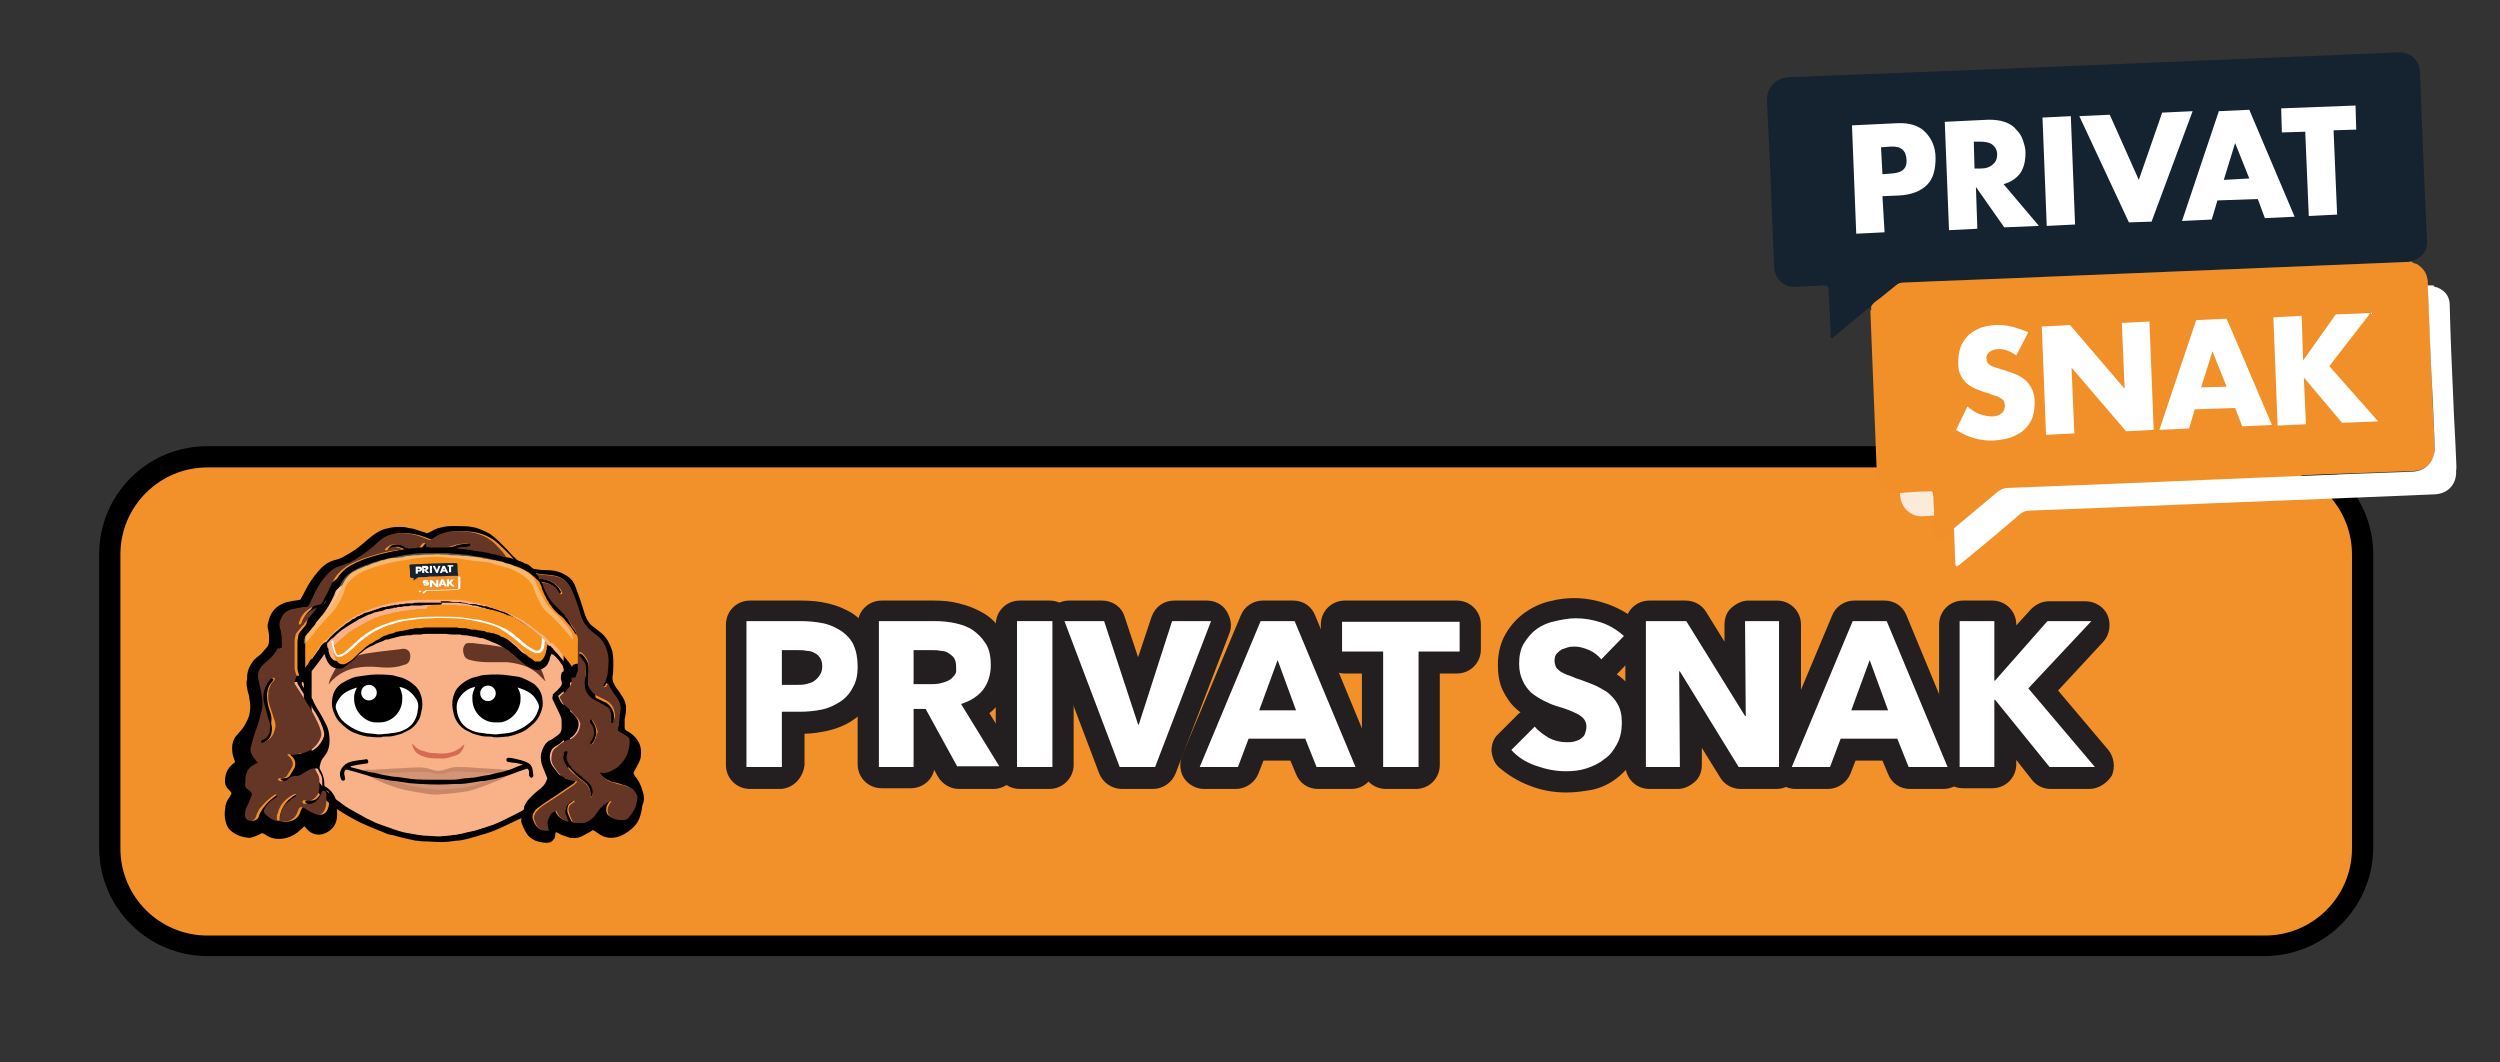 <?xml version="1.0" encoding="utf-8"?>
<!-- Generator: Adobe Illustrator 22.0.0, SVG Export Plug-In . SVG Version: 6.00 Build 0)  -->
<svg version="1.1" id="Layer_1" xmlns="http://www.w3.org/2000/svg" xmlns:xlink="http://www.w3.org/1999/xlink" x="0px" y="0px"
	 viewBox="0 0 353 150" style="enable-background:new 0 0 353 150;" xml:space="preserve">
<rect x="0" y="0" width="353" height="150" fill="#333333" stroke="none"/>
<style type="text/css">
	.st0{fill:#F2912A;}
	.st1{enable-background:new    ;}
	.st2{fill:#FFFFFF;}
	.st3{fill:#231F20;}
	.st4{fill:#F9B188;}
	.st5{fill:#653525;}
	.st6{fill:#D46C53;}
	.st7{fill:#C88868;}
	.st8{fill:#D59575;}
	.st9{fill:#F69220;}
	.st10{opacity:0.34;fill:#FFFFFF;}
	.st11{fill:#152230;}
	.st12{fill:#F18F29;}
	.st13{opacity:0.82;fill:#FFFFFF;}
</style>
<g>
	<path class="st0" d="M319.7,133.5H29.3c-7.6,0-13.8-6.2-13.8-13.8V78.3c0-7.6,6.2-13.8,13.8-13.8h290.5c7.6,0,13.8,6.2,13.8,13.8
		v41.5C333.5,127.3,327.3,133.5,319.7,133.5z"/>
	<path d="M319.7,135H29.3c-8.4,0-15.3-6.8-15.3-15.3V78.3C14,69.8,20.8,63,29.3,63h290.5c8.4,0,15.3,6.8,15.3,15.3v41.5
		C335,128.2,328.2,135,319.7,135z M29.3,66C22.5,66,17,71.5,17,78.3v41.5c0,6.8,5.5,12.3,12.3,12.3h290.5c6.8,0,12.3-5.5,12.3-12.3
		V78.3c0-6.8-5.5-12.3-12.3-12.3H29.3z"/>
</g>
<g class="st1">
	<g>
		<path class="st2" d="M121.1,94.2c0,1.2-0.2,2.2-0.7,3c-0.4,0.8-1,1.5-1.8,2c-0.8,0.5-1.6,0.9-2.6,1.1c-1,0.2-2,0.3-3.1,0.3h-2.1
			c-0.2,0-0.4,0.2-0.4,0.4v7c0,0.2-0.2,0.4-0.4,0.4h-4.2c-0.2,0-0.4-0.2-0.4-0.4V88.2c0-0.2,0.2-0.4,0.4-0.4h7.2
			c1.1,0,2.2,0.1,3.1,0.3c1,0.2,1.8,0.6,2.6,1.1c0.7,0.5,1.3,1.1,1.7,1.9C120.9,92,121.1,93,121.1,94.2z M116.1,94.2
			c0-0.5-0.1-0.9-0.3-1.2c-0.2-0.3-0.5-0.6-0.8-0.7c-0.3-0.2-0.7-0.3-1.1-0.3c-0.4-0.1-0.8-0.1-1.3-0.1h-1.8c-0.2,0-0.4,0.2-0.4,0.4
			v4.1c0,0.2,0.2,0.4,0.4,0.4h1.7c0.5,0,0.9,0,1.3-0.1c0.4-0.1,0.8-0.2,1.1-0.4c0.3-0.2,0.6-0.4,0.8-0.8
			C116,95.1,116.1,94.7,116.1,94.2z"/>
		<path class="st3" d="M110.1,111.4h-4.2c-1.9,0-3.4-1.5-3.4-3.4V88.2c0-1.9,1.5-3.4,3.4-3.4h7.2c1.3,0,2.6,0.1,3.8,0.4
			c1.3,0.3,2.5,0.8,3.6,1.5c1.1,0.8,2,1.8,2.7,3c0.6,1.2,1,2.7,1,4.4c0,1.7-0.3,3.2-1,4.5c-0.7,1.3-1.6,2.3-2.8,3.1
			c-1,0.7-2.3,1.2-3.6,1.5c-1,0.2-2.1,0.4-3.2,0.4v4.4C113.4,109.9,111.9,111.4,110.1,111.4z"/>
	</g>
	<g>
		<path class="st2" d="M135.1,108.2l-4-7.4c-0.2-0.3-0.5-0.6-0.9-0.6l0,0c-0.6,0-1.1,0.5-1.1,1.1v6.7c0,0.2-0.2,0.4-0.4,0.4h-4.1
			c-0.2,0-0.4-0.2-0.4-0.4V88.2c0-0.2,0.2-0.4,0.4-0.4h7.4c1,0,1.9,0.1,2.9,0.3c0.9,0.2,1.8,0.5,2.5,1c0.7,0.5,1.3,1.1,1.8,1.9
			c0.4,0.8,0.7,1.8,0.7,3c0,1.4-0.4,2.6-1.1,3.5c-0.7,0.8-1.6,1.5-2.7,1.9c-0.2,0.1-0.3,0.3-0.2,0.5c0.9,1.4,3.8,6.2,4.8,7.8
			c0.2,0.3,0,0.6-0.3,0.6h-4.9C135.3,108.4,135.1,108.3,135.1,108.2z M135,94.2c0-0.5-0.1-0.9-0.3-1.2c-0.2-0.3-0.5-0.5-0.8-0.7
			c-0.3-0.2-0.7-0.3-1.1-0.3c-0.4-0.1-0.8-0.1-1.2-0.1h-2.3c-0.2,0-0.4,0.2-0.4,0.4v4c0,0.2,0.2,0.4,0.4,0.4h2c0.4,0,0.8,0,1.3-0.1
			c0.4-0.1,0.8-0.2,1.2-0.4c0.4-0.2,0.6-0.4,0.9-0.8C134.9,95.1,135,94.7,135,94.2z"/>
		<path class="st3" d="M140.3,111.4h-4.9c-1.2,0-2.4-0.7-3-1.8l-0.5-0.9c-0.3,1.5-1.7,2.6-3.3,2.6h-4.1c-1.9,0-3.4-1.5-3.4-3.4V88.2
			c0-1.9,1.5-3.4,3.4-3.4h7.4c1.2,0,2.4,0.1,3.5,0.4c1.3,0.3,2.5,0.8,3.5,1.4c1.2,0.7,2.1,1.7,2.8,3c0.7,1.2,1.1,2.7,1.1,4.4
			c0,2.1-0.6,3.9-1.8,5.4c-0.4,0.5-0.8,0.9-1.3,1.3l3.4,5.5c0.6,1,0.7,2.3,0.1,3.4C142.7,110.7,141.5,111.4,140.3,111.4z
			 M138.1,109.4C138.1,109.4,138.1,109.4,138.1,109.4L138.1,109.4z M137.1,102.3C137.1,102.3,137.1,102.3,137.1,102.3
			C137.1,102.3,137.1,102.3,137.1,102.3z M138.4,98.4L138.4,98.4C138.4,98.4,138.4,98.4,138.4,98.4z"/>
	</g>
	<g>
		<path class="st2" d="M143.6,108V88.2c0-0.2,0.2-0.4,0.4-0.4h4.2c0.2,0,0.4,0.2,0.4,0.4V108c0,0.2-0.2,0.4-0.4,0.4h-4.2
			C143.7,108.4,143.6,108.2,143.6,108z"/>
		<path class="st3" d="M148.2,111.4h-4.2c-1.9,0-3.4-1.5-3.4-3.4V88.2c0-1.9,1.5-3.4,3.4-3.4h4.2c1.9,0,3.4,1.5,3.4,3.4V108
			C151.6,109.9,150,111.4,148.2,111.4z"/>
	</g>
	<g>
		<path class="st2" d="M162.8,108.4h-4.4c-0.2,0-0.3-0.1-0.4-0.2l-7.5-19.8c-0.1-0.2,0.1-0.5,0.4-0.5h4.7c0.2,0,0.3,0.1,0.4,0.3
			l4.7,14.3h0.1l4.6-14.3c0.1-0.2,0.2-0.3,0.4-0.3h4.6c0.3,0,0.5,0.3,0.4,0.5l-7.6,19.8C163.1,108.3,163,108.4,162.8,108.4z"/>
		<path class="st3" d="M162.8,111.4h-4.4c-1.4,0-2.7-0.9-3.2-2.2l-7.5-19.8c-0.4-1-0.3-2.2,0.4-3.1s1.7-1.5,2.8-1.5h4.7
			c1.5,0,2.8,0.9,3.2,2.3l1.9,5.7l1.9-5.7c0.5-1.4,1.7-2.3,3.2-2.3h4.6c1.1,0,2.2,0.5,2.8,1.5s0.8,2.1,0.4,3.1l-7.6,19.8
			C165.5,110.5,164.2,111.4,162.8,111.4z M160.4,107.1C160.4,107.1,160.4,107.1,160.4,107.1L160.4,107.1z M168.3,89L168.3,89
			C168.3,89,168.3,89,168.3,89z"/>
	</g>
	<g>
		<path class="st2" d="M185.8,108.1l-1.4-3.5c-0.1-0.1-0.2-0.2-0.4-0.2h-7.4c-0.2,0-0.3,0.1-0.4,0.2l-1.3,3.5
			c-0.1,0.1-0.2,0.2-0.4,0.2H170c-0.3,0-0.5-0.3-0.4-0.5l8.3-19.8c0.1-0.1,0.2-0.2,0.4-0.2h4.3c0.2,0,0.3,0.1,0.4,0.2l8.2,19.8
			c0.1,0.3-0.1,0.5-0.4,0.5h-4.7C186,108.4,185.9,108.3,185.8,108.1z M180,94.3l-2.1,5.6c-0.1,0.2,0.1,0.5,0.4,0.5h4.1
			c0.3,0,0.4-0.3,0.4-0.5l-2-5.6C180.6,94,180.2,94,180,94.3z"/>
		<path class="st3" d="M190.8,111.4h-4.7c-1.4,0-2.6-0.8-3.1-2.1v0l-0.8-1.9h-3.8l-0.7,1.8c-0.5,1.3-1.8,2.2-3.2,2.2H170
			c-1.1,0-2.2-0.6-2.8-1.5c-0.6-0.9-0.7-2.1-0.3-3.2l8.3-19.8c0.5-1.3,1.8-2.1,3.1-2.1h4.3c1.4,0,2.6,0.8,3.1,2.1l8.2,19.8
			c0.4,1,0.3,2.2-0.3,3.2C193,110.8,192,111.4,190.8,111.4z M172.1,107.1C172.1,107.1,172.1,107.1,172.1,107.1L172.1,107.1z
			 M188.6,107L188.6,107C188.6,107,188.6,107,188.6,107z M179.1,105.7L179.1,105.7C179.1,105.7,179.1,105.7,179.1,105.7z
			 M180.4,91.1c0.2,0,0.4,0,0.6,0.1l-0.1-0.3h-0.8l-0.1,0.2C180.1,91.1,180.2,91.1,180.4,91.1z"/>
	</g>
	<g>
		<path class="st2" d="M200.3,92.5V108c0,0.2-0.2,0.4-0.4,0.4h-4.2c-0.2,0-0.4-0.2-0.4-0.4V92.5c0-0.2-0.2-0.4-0.4-0.4h-5
			c-0.2,0-0.4-0.2-0.4-0.4v-3.5c0-0.2,0.2-0.4,0.4-0.4h15.8c0.2,0,0.4,0.2,0.4,0.4v3.5c0,0.2-0.2,0.4-0.4,0.4h-5
			C200.5,92.1,200.3,92.3,200.3,92.5z"/>
		<path class="st3" d="M199.9,111.4h-4.2c-1.9,0-3.4-1.5-3.4-3.4V95.1h-2.4c-1.9,0-3.4-1.5-3.4-3.4v-3.5c0-1.9,1.5-3.4,3.4-3.4h15.8
			c1.9,0,3.4,1.5,3.4,3.4v3.5c0,1.9-1.5,3.4-3.4,3.4h-2.4V108C203.3,109.9,201.8,111.4,199.9,111.4z"/>
	</g>
	<g>
		<path class="st2" d="M226.4,92.9c-0.2,0.2-0.4,0.1-0.6,0c-0.4-0.4-0.8-0.7-1.4-1c-0.7-0.3-1.3-0.5-2-0.5c-0.3,0-0.7,0-1,0.1
			c-0.3,0.1-0.6,0.2-0.9,0.3c-0.3,0.2-0.5,0.4-0.7,0.6c-0.2,0.3-0.3,0.6-0.3,1c0,0.3,0.1,0.6,0.2,0.9c0.1,0.2,0.4,0.4,0.6,0.6
			s0.6,0.3,1,0.5c0.4,0.1,0.8,0.3,1.3,0.4c0.7,0.2,1.4,0.5,2.2,0.8s1.4,0.7,2.1,1.1c0.6,0.5,1.1,1,1.5,1.7c0.4,0.7,0.6,1.5,0.6,2.6
			c0,1.2-0.2,2.2-0.7,3.1c-0.4,0.9-1,1.6-1.8,2.1s-1.6,1-2.5,1.2s-1.9,0.4-2.9,0.4c-1.5,0-2.9-0.3-4.3-0.8c-1.2-0.5-2.3-1.1-3.1-1.9
			c-0.2-0.1-0.2-0.4,0-0.6l2.7-2.7c0.2-0.2,0.4-0.1,0.5,0c0.5,0.5,1,0.9,1.7,1.3c0.8,0.4,1.6,0.6,2.5,0.6c0.4,0,0.7,0,1.1-0.1
			c0.3-0.1,0.7-0.2,0.9-0.4c0.3-0.2,0.5-0.4,0.6-0.7c0.2-0.3,0.2-0.6,0.2-1c0-0.4-0.1-0.7-0.3-1c-0.2-0.3-0.5-0.5-0.8-0.7
			c-0.4-0.2-0.8-0.4-1.3-0.6c-0.5-0.2-1.1-0.4-1.8-0.6c-0.7-0.2-1.3-0.5-1.9-0.8c-0.6-0.3-1.2-0.7-1.7-1.1c-0.5-0.5-0.9-1-1.2-1.7
			c-0.3-0.6-0.4-1.4-0.4-2.4c0-1.1,0.2-2.1,0.7-2.9c0.5-0.8,1.1-1.5,1.8-2c0.8-0.5,1.6-0.9,2.6-1.1c0.9-0.2,1.9-0.4,2.9-0.4
			c1.2,0,2.3,0.2,3.6,0.6c1.1,0.4,2,0.9,2.9,1.6c0.2,0.1,0.2,0.4,0,0.6L226.4,92.9z"/>
		<path class="st3" d="M221.2,111.9c-1.8,0-3.6-0.3-5.3-1c-1.6-0.6-3-1.5-4.2-2.5c-0.7-0.6-1-1.5-1.1-2.4c0-0.9,0.3-1.8,1-2.4
			l2.7-2.7c0.1-0.1,0.2-0.2,0.4-0.3c-0.2-0.2-0.4-0.3-0.6-0.5c-0.8-0.7-1.4-1.6-1.9-2.6c-0.5-1-0.7-2.3-0.7-3.6
			c0-1.7,0.4-3.2,1.1-4.4c0.7-1.2,1.6-2.2,2.7-3c1-0.7,2.2-1.3,3.5-1.6c2.7-0.7,5.4-0.6,8.2,0.4c1.4,0.5,2.7,1.2,3.8,2.1
			c0.7,0.6,1.2,1.5,1.2,2.4c0.1,0.9-0.3,1.9-0.9,2.5l-2.6,2.7c-0.1,0.1-0.1,0.1-0.2,0.2c0.1,0.1,0.2,0.2,0.4,0.3
			c0.9,0.7,1.7,1.6,2.3,2.6c0.7,1.2,1,2.5,1,4.1c0,1.7-0.3,3.1-1,4.4c-0.6,1.3-1.5,2.3-2.6,3.2c-1,0.8-2.2,1.4-3.5,1.7
			C223.8,111.7,222.5,111.9,221.2,111.9z M214.9,105C214.9,105,214.9,105,214.9,105C214.9,105,214.9,105,214.9,105z M224.2,90.8
			C224.2,90.8,224.2,90.8,224.2,90.8L224.2,90.8z M226.8,88.1C226.8,88.1,226.8,88.1,226.8,88.1L226.8,88.1z"/>
	</g>
	<g>
		<path class="st2" d="M245.8,108.4c-0.1,0-0.3-0.1-0.3-0.2L237.3,95h-0.1l0.1,13c0,0.2-0.2,0.4-0.4,0.4h-4c-0.2,0-0.4-0.2-0.4-0.4
			V88.2c0-0.2,0.2-0.4,0.4-0.4h5.1c0.1,0,0.3,0.1,0.3,0.2l8.1,13.2h0.1l-0.1-13c0-0.2,0.2-0.4,0.4-0.4h4c0.2,0,0.4,0.2,0.4,0.4V108
			c0,0.2-0.2,0.4-0.4,0.4H245.8z"/>
		<path class="st3" d="M250.8,111.4h-5c-1.2,0-2.3-0.6-2.9-1.6l-2.6-4.2l0,2.4c0,0.9-0.3,1.8-1,2.4s-1.5,1-2.4,1h-4
			c-1.9,0-3.4-1.5-3.4-3.4V88.2c0-1.9,1.5-3.4,3.4-3.4h5.1c1.2,0,2.3,0.6,2.9,1.6l2.6,4.2l0-2.4c0-0.9,0.3-1.8,1-2.4s1.5-1,2.4-1h4
			c1.9,0,3.4,1.5,3.4,3.4V108C254.2,109.9,252.7,111.4,250.8,111.4z M248,106.6L248,106.6C248,106.6,248,106.6,248,106.6z
			 M247.2,105.4h0.9v-1.1h-1.6L247.2,105.4z M235.5,92h1.7l-0.7-1.1h-1V92z"/>
	</g>
	<g>
		<path class="st2" d="M269.4,108.1l-1.4-3.5c-0.1-0.1-0.2-0.2-0.4-0.2h-7.4c-0.2,0-0.3,0.1-0.4,0.2l-1.3,3.5
			c-0.1,0.1-0.2,0.2-0.4,0.2h-4.6c-0.3,0-0.5-0.3-0.4-0.5l8.3-19.8c0.1-0.1,0.2-0.2,0.4-0.2h4.3c0.2,0,0.3,0.1,0.4,0.2l8.2,19.8
			c0.1,0.3-0.1,0.5-0.4,0.5h-4.7C269.6,108.4,269.4,108.3,269.4,108.1z M263.6,94.3l-2.1,5.6c-0.1,0.2,0.1,0.5,0.4,0.5h4.1
			c0.3,0,0.4-0.3,0.4-0.5l-2-5.6C264.2,94,263.7,94,263.6,94.3z"/>
		<path class="st3" d="M274.4,111.4h-4.7c-1.4,0-2.6-0.8-3.1-2.1v0l-0.8-1.9H262l-0.7,1.8c-0.5,1.3-1.8,2.2-3.2,2.2h-4.6
			c-1.1,0-2.2-0.6-2.8-1.5s-0.7-2.1-0.3-3.2l8.3-19.8c0.5-1.3,1.8-2.1,3.1-2.1h4.3c1.4,0,2.6,0.8,3.1,2.1l8.2,19.8
			c0.4,1,0.3,2.2-0.3,3.2C276.6,110.8,275.6,111.4,274.4,111.4z M255.7,107.1C255.7,107.1,255.7,107.1,255.7,107.1L255.7,107.1z
			 M262.7,105.7L262.7,105.7C262.7,105.7,262.7,105.7,262.7,105.7z M264,91.1c0.2,0,0.4,0,0.6,0.1l-0.1-0.3h-0.8l-0.1,0.2
			C263.7,91.1,263.8,91.1,264,91.1z"/>
	</g>
	<g>
		<path class="st2" d="M289.6,108.4c-0.1,0-0.2-0.1-0.3-0.1l-7.5-9.3h-0.1v9.1c0,0.2-0.2,0.4-0.4,0.4h-4.1c-0.2,0-0.4-0.2-0.4-0.4
			V88.2c0-0.2,0.2-0.4,0.4-0.4h4.1c0.2,0,0.4,0.2,0.4,0.4v8h0.1L289,88c0.1-0.1,0.2-0.1,0.3-0.1h5.2c0.3,0,0.5,0.4,0.3,0.6l-8,8.6
			c-0.1,0.1-0.1,0.4,0,0.5l8.6,10.2c0.2,0.2,0,0.6-0.3,0.6H289.6z"/>
		<path class="st3" d="M295,111.4h-5.5c-1,0-2-0.5-2.6-1.3l-2.2-2.8v0.6c0,1.9-1.5,3.4-3.4,3.4h-4.1c-1.9,0-3.4-1.5-3.4-3.4V88.2
			c0-1.9,1.5-3.4,3.4-3.4h4.1c1.9,0,3.4,1.5,3.4,3.4v0.1l2.1-2.3c0.7-0.7,1.6-1.1,2.5-1.1h5.2c1.3,0,2.6,0.8,3.1,2
			c0.5,1.2,0.3,2.7-0.6,3.7l-6.4,6.9l7.1,8.4c0.8,1,1,2.4,0.5,3.6C297.5,110.6,296.3,111.4,295,111.4z M289,95.6L289,95.6
			C289,95.6,289,95.6,289,95.6z M292.5,86.4C292.5,86.5,292.5,86.5,292.5,86.4L292.5,86.4z"/>
	</g>
</g>
<g class="st1">
	<path class="st2" d="M121.1,94.1c0,1.2-0.2,2.2-0.7,3c-0.4,0.8-1,1.5-1.8,2c-0.8,0.5-1.6,0.9-2.6,1.1c-1,0.2-2,0.3-3.1,0.3h-2.5
		v7.8h-5V87.7h7.6c1.1,0,2.2,0.1,3.2,0.3c1,0.2,1.8,0.6,2.6,1.1c0.7,0.5,1.3,1.1,1.7,1.9C120.9,91.9,121.1,92.9,121.1,94.1z
		 M116.1,94.1c0-0.5-0.1-0.9-0.3-1.2c-0.2-0.3-0.5-0.6-0.8-0.7c-0.3-0.2-0.7-0.3-1.1-0.3c-0.4-0.1-0.8-0.1-1.3-0.1h-2.2v4.9h2.1
		c0.5,0,0.9,0,1.3-0.1c0.4-0.1,0.8-0.2,1.1-0.4c0.3-0.2,0.6-0.5,0.8-0.8C116,95,116.1,94.6,116.1,94.1z"/>
	<path class="st2" d="M135.2,108.3l-4.5-8.2h-1.7v8.2h-4.9V87.7h7.9c1,0,2,0.1,2.9,0.3c0.9,0.2,1.8,0.5,2.5,1
		c0.7,0.5,1.3,1.1,1.8,1.9s0.7,1.8,0.7,3c0,1.4-0.4,2.6-1.1,3.5s-1.8,1.6-3.1,2l5.4,8.8H135.2z M135,94.1c0-0.5-0.1-0.9-0.3-1.2
		c-0.2-0.3-0.5-0.5-0.8-0.7c-0.3-0.2-0.7-0.3-1.1-0.3c-0.4-0.1-0.8-0.1-1.2-0.1H129v4.8h2.4c0.4,0,0.8,0,1.3-0.1
		c0.4-0.1,0.8-0.2,1.2-0.4c0.4-0.2,0.6-0.4,0.9-0.8S135,94.6,135,94.1z"/>
	<path class="st2" d="M143.6,108.3V87.7h5v20.6H143.6z"/>
	<path class="st2" d="M163.1,108.3h-5l-7.8-20.6h5.6l4.8,14.6h0.1l4.7-14.6h5.5L163.1,108.3z"/>
	<path class="st2" d="M185.9,108.3l-1.6-4h-8l-1.5,4h-5.4l8.6-20.6h4.8l8.6,20.6H185.9z M180.4,93.2l-2.6,7.1h5.2L180.4,93.2z"/>
	<path class="st2" d="M200.3,92v16.3h-5V92h-5.8v-4.2h16.6V92H200.3z"/>
	<path class="st2" d="M226.1,93.1c-0.4-0.5-1-1-1.7-1.3c-0.7-0.3-1.4-0.5-2-0.5c-0.3,0-0.7,0-1,0.1c-0.3,0.1-0.6,0.2-0.9,0.3
		c-0.3,0.2-0.5,0.4-0.7,0.6s-0.3,0.6-0.3,1c0,0.3,0.1,0.6,0.2,0.9c0.1,0.2,0.4,0.4,0.6,0.6c0.3,0.2,0.6,0.3,1,0.5
		c0.4,0.1,0.8,0.3,1.3,0.5c0.7,0.2,1.4,0.5,2.2,0.8c0.8,0.3,1.4,0.7,2.1,1.1c0.6,0.5,1.1,1,1.5,1.7c0.4,0.7,0.6,1.5,0.6,2.6
		c0,1.2-0.2,2.2-0.7,3.1s-1,1.6-1.8,2.1c-0.7,0.6-1.6,1-2.5,1.3c-0.9,0.3-1.9,0.4-2.9,0.4c-1.5,0-2.9-0.3-4.3-0.8s-2.5-1.2-3.4-2.2
		l3.3-3.3c0.5,0.6,1.2,1.1,2,1.6c0.8,0.4,1.6,0.6,2.5,0.6c0.4,0,0.7,0,1.1-0.1c0.3-0.1,0.7-0.2,0.9-0.4c0.3-0.2,0.5-0.4,0.6-0.7
		s0.2-0.6,0.2-1c0-0.4-0.1-0.7-0.3-1c-0.2-0.3-0.5-0.5-0.8-0.7c-0.4-0.2-0.8-0.4-1.3-0.6s-1.1-0.4-1.8-0.6c-0.7-0.2-1.3-0.5-1.9-0.8
		c-0.6-0.3-1.2-0.7-1.7-1.1c-0.5-0.5-0.9-1-1.2-1.7c-0.3-0.6-0.5-1.4-0.5-2.4c0-1.1,0.2-2.1,0.7-2.9s1.1-1.5,1.8-2s1.6-0.9,2.6-1.1
		c0.9-0.2,1.9-0.4,2.9-0.4c1.2,0,2.4,0.2,3.6,0.6c1.2,0.4,2.3,1.1,3.2,1.9L226.1,93.1z"/>
	<path class="st2" d="M245.5,108.3l-8.3-13.5h-0.1l0.1,13.5h-4.8V87.7h5.7l8.3,13.4h0.1l-0.1-13.4h4.8v20.6H245.5z"/>
	<path class="st2" d="M269.5,108.3l-1.6-4h-8l-1.5,4H253l8.6-20.6h4.8l8.6,20.6H269.5z M264,93.2l-2.6,7.1h5.2L264,93.2z"/>
	<path class="st2" d="M289.4,108.3l-7.7-9.5h-0.1v9.5h-4.9V87.7h4.9v8.4h0.1l7.4-8.4h6.2l-8.9,9.5l9.4,11.1H289.4z"/>
</g>
<g>
	<g>
		<path d="M42.9,92.8c0-0.6,0-1.2,0-1.8c0-0.5,0-1.1,0.1-1.6c0.1-0.5,0.2-1,0.3-1.5c0.2-0.7,0.4-1.3,0.7-2c0.7-1.4,1.5-2.6,2.7-3.5
			c0.6-0.5,1.2-0.9,1.9-1.2c0.6-0.3,1.1-0.5,1.7-0.7c0.3-0.1,0.7-0.2,1-0.3c0.4-0.1,0.8-0.2,1.2-0.3c0.4-0.1,0.8-0.2,1.2-0.2
			c0.7-0.1,1.5-0.2,2.2-0.3c1-0.1,2-0.2,3-0.3c1.5-0.1,2.9-0.1,4.4-0.1c1.2,0,2.3,0.2,3.5,0.3c0.7,0.1,1.4,0.2,2.1,0.3
			c0.7,0.1,1.4,0.2,2,0.4c0.4,0.1,0.8,0.2,1.2,0.3c0.4,0.1,0.9,0.2,1.3,0.4c0.5,0.2,1,0.4,1.5,0.7c1,0.6,1.9,1.3,2.7,2.2
			c0.6,0.7,1.1,1.4,1.5,2.2c0.2,0.5,0.4,1,0.6,1.5c0.2,0.6,0.3,1.3,0.5,1.9c0.1,0.3,0.1,0.6,0.1,0.9c0.1,1.3,0.1,2.6,0.1,3.8
			c0,0.5,0,0.9,0,1.4c0,0.2,0.1,0.2,0.2,0.2c0.5-0.1,0.9-0.1,1.4,0c0.8,0.2,1.4,0.7,1.7,1.5c0.3,0.6,0.4,1.2,0.4,1.8
			c0,0.6,0,1.1-0.1,1.7c-0.1,0.3-0.2,0.6-0.3,1c-0.1,0.3-0.2,0.6-0.3,0.9c-0.1,0.4-0.3,0.7-0.5,1.1c-0.2,0.4-0.4,0.8-0.6,1.1
			c-0.4,0.6-0.8,1.2-1.4,1.7c-0.1,0.1-0.3,0.2-0.4,0.3c-0.1,0.1-0.1,0.2-0.1,0.2c0,0.5,0,0.9-0.1,1.4c-0.1,0.5-0.3,1.1-0.5,1.6
			c-0.5,1.3-1.4,2.2-2.4,3.1c-0.8,0.7-1.7,1.4-2.6,1.9c-0.6,0.4-1.3,0.8-2,1.1c-0.6,0.3-1.3,0.6-1.9,0.9c-0.7,0.3-1.3,0.6-2,0.8
			c-0.5,0.2-1.1,0.3-1.6,0.5c-0.5,0.1-1,0.3-1.5,0.4c-0.4,0.1-0.9,0.2-1.3,0.2c-0.7,0.1-1.5,0.2-2.2,0.2c-0.8,0-1.7-0.1-2.5-0.1
			c-0.4,0-0.7-0.1-1.1-0.1c-0.5-0.1-0.9-0.2-1.4-0.3c-0.4-0.1-0.8-0.2-1.2-0.3c-0.3-0.1-0.6-0.2-0.9-0.2c-0.4-0.1-0.7-0.2-1.1-0.4
			c-0.5-0.2-1-0.4-1.5-0.6c-0.5-0.2-1.1-0.5-1.6-0.7c-1.2-0.6-2.3-1.2-3.3-1.9c-1.1-0.7-2-1.6-2.9-2.5c-0.5-0.5-0.9-1.1-1.2-1.7
			c-0.2-0.5-0.4-1-0.5-1.5c-0.1-0.6-0.1-1.2-0.2-1.8c0-0.1,0-0.1-0.1-0.2c-0.7-0.5-1.3-1.2-1.7-2c-0.3-0.6-0.6-1.1-0.9-1.7
			c-0.2-0.4-0.4-0.8-0.5-1.2c-0.1-0.3-0.2-0.6-0.2-0.9c-0.1-0.4-0.2-0.8-0.2-1.2c-0.1-0.6,0-1.1,0.1-1.7c0.1-0.6,0.4-1.2,0.8-1.7
			c0.3-0.4,0.7-0.6,1.2-0.7c0.4-0.1,0.7-0.1,1.1-0.1c0.1,0,0.1,0,0.2,0c0.3,0.1,0.3,0.1,0.3-0.2C42.9,94.4,42.9,93.6,42.9,92.8z
			 M79.6,99.6C79.6,99.6,79.5,99.6,79.6,99.6c0-0.7,0-1.4,0-2.1c0-2.5,0.1-5-0.2-7.5c-0.1-0.5-0.1-0.9-0.2-1.4
			c-0.2-0.7-0.4-1.4-0.7-2.1c-0.3-0.8-0.7-1.5-1.2-2.1c-0.8-1-1.8-1.9-3-2.4c-0.6-0.3-1.3-0.5-1.9-0.7c-0.6-0.2-1.1-0.3-1.7-0.4
			c-0.8-0.1-1.5-0.3-2.3-0.4c-1.3-0.1-2.6-0.3-3.8-0.3c-2.7-0.1-5.5,0-8.2,0.2c-0.6,0-1.2,0.1-1.8,0.2c-0.7,0.1-1.4,0.3-2.1,0.4
			c-0.8,0.2-1.6,0.3-2.3,0.6c-1,0.4-1.9,1-2.7,1.7c-0.8,0.7-1.5,1.6-2,2.5c-0.3,0.5-0.5,1.1-0.7,1.7c-0.2,0.5-0.3,1-0.4,1.5
			c-0.2,0.7-0.3,1.5-0.3,2.2c0,5.2,0,10.3,0,15.5c0,0,0,0,0,0c0,0.8,0.1,1.6,0.4,2.4c0.3,0.7,0.6,1.3,1.1,1.8c0.8,1,1.8,1.8,2.8,2.5
			c0.7,0.5,1.4,0.9,2.1,1.3c0.7,0.4,1.4,0.7,2.1,1.1c0.4,0.2,0.9,0.4,1.4,0.6c0.5,0.2,1.1,0.4,1.7,0.6c0.6,0.2,1.2,0.3,1.8,0.5
			c0.6,0.1,1.1,0.2,1.7,0.3c0.3,0.1,0.6,0.1,0.9,0.1c0.7,0.1,1.4,0.1,2.1,0.1c1.1,0,2.2-0.1,3.2-0.4c0.6-0.1,1.1-0.2,1.7-0.4
			c0.7-0.2,1.3-0.4,1.9-0.6c0.7-0.2,1.4-0.5,2-0.8c0.6-0.3,1.2-0.6,1.8-0.9c0.9-0.5,1.8-1,2.7-1.6c1-0.7,2-1.5,2.8-2.5
			c0.6-0.7,1-1.4,1.2-2.3c0.2-0.6,0.2-1.3,0.2-1.9C79.6,104.3,79.6,101.9,79.6,99.6z M80.5,105.3C80.5,105.4,80.5,105.4,80.5,105.3
			c0.3-0.3,0.6-0.6,0.8-0.9c0.3-0.4,0.5-0.9,0.8-1.4c0.2-0.4,0.4-0.7,0.5-1.1c0.1-0.2,0.2-0.4,0.2-0.6c0.1-0.2,0.1-0.3,0.2-0.5
			c0.1-0.2,0.1-0.4,0.1-0.6c0.1-0.4,0.2-0.8,0.2-1.2c0-0.3-0.1-0.6-0.1-0.8c0-0.4-0.2-0.8-0.4-1.2c-0.3-0.4-0.6-0.7-1.1-0.7
			c-0.3,0-0.7,0-1,0c-0.1,0-0.2,0.1-0.2,0.3c0,0.9,0,1.8,0,2.7c0,1.5,0,3,0,4.4C80.5,104.3,80.5,104.8,80.5,105.3z M42.8,105.2
			C42.8,105.2,42.9,105.2,42.8,105.2c0-0.1,0-0.1,0-0.2c0-2,0-3.9,0-5.9c0-0.8,0-1.7,0-2.5c0-0.2-0.1-0.3-0.3-0.3
			c-0.1,0-0.3,0-0.4,0c-0.4,0-0.8,0-1.1,0.2c-0.3,0.2-0.5,0.5-0.6,0.7c-0.2,0.4-0.3,0.9-0.4,1.4c-0.1,0.7,0.1,1.5,0.3,2.2
			c0.1,0.4,0.2,0.7,0.4,1.1c0.1,0.4,0.3,0.7,0.5,1c0.3,0.7,0.7,1.3,1.1,1.9C42.5,105,42.7,105.1,42.8,105.2z"/>
		<path class="st4" d="M79.6,99.6c0,2.4,0,4.7,0,7.1c0,0.6-0.1,1.3-0.2,1.9c-0.2,0.8-0.6,1.6-1.2,2.3c-0.8,1-1.8,1.8-2.8,2.5
			c-0.9,0.6-1.8,1.2-2.7,1.6c-0.6,0.3-1.2,0.6-1.8,0.9c-0.7,0.3-1.3,0.6-2,0.8c-0.6,0.2-1.3,0.4-1.9,0.6c-0.6,0.1-1.1,0.2-1.7,0.4
			c-1.1,0.2-2.1,0.3-3.2,0.4c-0.7,0-1.4-0.1-2.1-0.1c-0.3,0-0.6-0.1-0.9-0.1c-0.6-0.1-1.1-0.2-1.7-0.3c-0.6-0.1-1.2-0.3-1.8-0.5
			c-0.6-0.2-1.1-0.4-1.7-0.6c-0.5-0.2-0.9-0.3-1.4-0.6c-0.7-0.3-1.4-0.7-2.1-1.1c-0.7-0.4-1.5-0.8-2.1-1.3c-1-0.7-2-1.5-2.8-2.5
			c-0.5-0.6-0.9-1.2-1.1-1.8c-0.3-0.8-0.4-1.6-0.4-2.4c0,0,0,0,0,0c0-5.2,0-10.3,0-15.5c0-0.8,0.1-1.5,0.3-2.2
			c0.1-0.5,0.2-1,0.4-1.5c0.2-0.6,0.5-1.1,0.7-1.7c0.5-1,1.2-1.8,2-2.5c0.8-0.7,1.7-1.3,2.7-1.7c0.8-0.3,1.5-0.5,2.3-0.6
			c0.7-0.1,1.4-0.3,2.1-0.4c0.6-0.1,1.2-0.2,1.8-0.2c2.7-0.2,5.4-0.3,8.2-0.2c1.3,0.1,2.6,0.2,3.8,0.3c0.8,0.1,1.5,0.2,2.3,0.4
			c0.6,0.1,1.2,0.2,1.7,0.4c0.6,0.2,1.3,0.4,1.9,0.7c1.2,0.5,2.2,1.4,3,2.4c0.5,0.6,1,1.3,1.2,2.1c0.3,0.7,0.5,1.4,0.7,2.1
			c0.1,0.4,0.2,0.9,0.2,1.4c0.3,2.5,0.1,5,0.2,7.5C79.6,98.1,79.5,98.8,79.6,99.6C79.5,99.6,79.6,99.6,79.6,99.6z"/>
		<path class="st4" d="M80.5,105.3c0-0.5,0-1.1,0-1.6c0-1.5,0-3,0-4.4c0-0.9,0-1.8,0-2.7c0-0.2,0.1-0.3,0.2-0.3c0.3,0,0.7-0.1,1,0
			c0.5,0,0.9,0.3,1.1,0.7c0.2,0.4,0.4,0.8,0.4,1.2c0,0.3,0.1,0.6,0.1,0.8c0,0.4-0.1,0.8-0.2,1.2c0,0.2-0.1,0.4-0.1,0.6
			c-0.1,0.2-0.1,0.3-0.2,0.5c-0.1,0.2-0.2,0.4-0.2,0.6c-0.2,0.4-0.3,0.8-0.5,1.1c-0.2,0.5-0.5,0.9-0.8,1.4
			C81,104.8,80.8,105.1,80.5,105.3C80.5,105.4,80.5,105.4,80.5,105.3z"/>
		<path class="st4" d="M42.8,105.2c-0.1-0.1-0.3-0.3-0.4-0.4c-0.4-0.6-0.8-1.2-1.1-1.9c-0.2-0.3-0.3-0.7-0.5-1
			c-0.1-0.4-0.3-0.7-0.4-1.1c-0.2-0.7-0.4-1.4-0.3-2.2c0-0.5,0.1-0.9,0.4-1.4c0.2-0.3,0.3-0.6,0.6-0.7c0.4-0.2,0.7-0.2,1.1-0.2
			c0.1,0,0.3,0,0.4,0c0.2,0,0.3,0.1,0.3,0.3c0,0.8,0,1.7,0,2.5c0,2,0,3.9,0,5.9C42.9,105.1,42.9,105.2,42.8,105.2
			C42.9,105.2,42.8,105.2,42.8,105.2z"/>
		<path d="M53.1,104.1c-0.4,0-0.9-0.1-1.3-0.1c-0.5-0.1-0.9-0.2-1.4-0.4c-1-0.3-1.7-0.9-2.4-1.6c-0.4-0.4-0.7-0.9-0.9-1.5
			c-0.2-0.5-0.3-1.1-0.2-1.7c0.1-1,0.5-1.7,1.3-2.3c0.5-0.3,1.1-0.6,1.6-0.8c0.5-0.2,1.1-0.2,1.6-0.3c1.2-0.2,2.4-0.2,3.6-0.1
			c0.5,0,0.9,0.2,1.4,0.3c0.5,0.1,0.9,0.3,1.4,0.6c0.6,0.4,1.2,0.9,1.5,1.6c0.3,0.7,0.4,1.4,0.3,2.2c-0.1,0.5-0.2,1.1-0.4,1.5
			c-0.3,0.6-0.7,1.1-1.3,1.5c-0.4,0.2-0.8,0.4-1.2,0.6c-0.3,0.1-0.7,0.2-1.1,0.3c-0.4,0.1-0.8,0.1-1.1,0.1c-0.2,0-0.5,0-0.7,0.1
			C53.7,104.1,53.2,104.1,53.1,104.1z"/>
		<path class="st5" d="M46.4,96.6c0.1-0.2,0.1-0.5,0.2-0.7c0.3-0.6,0.6-1.2,0.9-1.7c0.3-0.5,0.8-0.8,1.2-1c0.6-0.3,1.3-0.6,2-0.7
			c0.7-0.2,1.5-0.3,2.2-0.4c1.4-0.2,2.7-0.3,4.1-0.5c0.3,0,0.8,0.2,0.9,0.7c0.1,0.5,0,1.3-0.6,1.5c-0.3,0.1-0.7,0.2-1,0.3
			c-0.9,0.2-1.9,0.2-2.8,0.1c-1.1-0.1-2.2-0.1-3.2,0.1c-0.6,0.1-1.2,0.3-1.8,0.6c-0.8,0.4-1.4,0.9-2,1.6
			C46.6,96.6,46.5,96.6,46.4,96.6C46.5,96.6,46.4,96.6,46.4,96.6z"/>
		<path class="st5" d="M77,96.2c-0.3-0.3-0.6-0.6-0.9-0.9c-0.5-0.5-1-0.8-1.6-1.1c-0.9-0.4-1.9-0.6-2.9-0.7c-0.6,0-1.2,0-1.8,0
			c-0.3,0-0.6,0-0.9,0c-0.8,0-1.7-0.1-2.5-0.3c-0.4-0.1-0.8-0.3-0.9-0.8c-0.1-0.3-0.2-0.7,0-1.1c0.1-0.3,0.3-0.5,0.6-0.5
			c0.2,0,0.4,0,0.6,0c1.6,0.2,3.2,0.3,4.7,0.7c0.8,0.2,1.5,0.4,2.2,0.6c0.8,0.3,1.5,0.6,2.1,1.2c0.3,0.3,0.5,0.8,0.7,1.2
			c0.2,0.5,0.4,0.9,0.5,1.4C77,96,77,96.1,77,96.2z"/>
		<path class="st6" d="M65.6,105.1c-0.1,0.2-0.1,0.4-0.2,0.6c-0.2,0.3-0.4,0.7-0.7,0.8c-0.3,0.2-0.8,0.3-1.1,0.4
			c-0.2,0.1-0.7,0.2-0.9,0.2c0,0-0.1,0-0.1,0c-0.1,0-0.3,0-0.4,0c-1,0-2,0-2.9-0.5c-0.5-0.2-0.8-0.6-1-1.1c-0.1-0.2-0.1-0.3-0.1-0.5
			c0,0,0.1,0.1,0.1,0.1c0.3,0.3,0.6,0.6,1,0.8c0.3,0.1,0.7,0.2,1,0.3c0.6,0.2,1.2,0.1,1.8,0.2c0.4,0,0.9,0,1.3-0.1
			c0.6-0.1,1.2-0.4,1.7-0.8C65.3,105.3,65.4,105.2,65.6,105.1C65.6,105,65.6,105.1,65.6,105.1z"/>
		<path class="st7" d="M72.3,109c0.1-0.1,0.1-0.2,0.2-0.2c-0.3-0.1-0.7,0-1-0.1c-0.5,0-0.9-0.1-1.4-0.1c-1.1-0.1-2.1-0.1-3.2-0.2
			c-0.8-0.1-1.7-0.1-2.5-0.1c-0.7,0-1.4,0.4-2.1,0.5c-0.8,0.2-1.6-0.3-2.4-0.4c-0.7-0.1-1.4,0-2.1,0c-1.2,0.1-2.3,0.1-3.5,0.2
			c-0.6,0-1.2,0.1-1.8,0.1c-0.3,0-0.7-0.1-1,0c-0.4,0.1-0.2,0.3,0.1,0.5c1.2,0.9,2.9,1.5,4.3,2c0.8,0.3,4.5,1,5.5,1
			c0.6,0,1.1-0.1,1.7-0.1c0.6-0.1,1.2-0.1,1.7-0.2c0.6-0.1,1.1-0.1,1.7-0.3c1.1-0.3,2.1-0.7,3.1-1.1C70.7,110.1,71.7,109.6,72.3,109
			z"/>
		<path class="st8" d="M70.5,109.4c0.1-0.1,0.1-0.1,0.2-0.2c-0.2-0.1-0.5,0-0.8,0c-0.4,0-0.7,0-1.1-0.1c-0.9,0-1.7-0.1-2.6-0.1
			c-0.7,0-1.4-0.1-2.1-0.1c-0.6,0-1.1,0.3-1.7,0.4c-0.6,0.1-1.3-0.2-1.9-0.3c-0.6,0-1.1,0-1.7,0c-0.9,0-1.9,0.1-2.8,0.1
			c-0.5,0-0.9,0-1.4,0.1c-0.3,0-0.6-0.1-0.8,0c-0.4,0.1-0.1,0.2,0.1,0.3c1,0.6,2.3,1,3.5,1.3c0.7,0.2,3.6,0.7,4.5,0.7
			c0.5,0,0.9-0.1,1.4-0.1c0.5,0,0.9-0.1,1.4-0.1c0.5,0,0.9-0.1,1.4-0.2c0.9-0.2,1.7-0.5,2.5-0.8C69.2,110.2,69.9,109.8,70.5,109.4z"
			/>
		<path d="M73.8,108c-0.1-0.1-0.1-0.1-0.2-0.1c-0.4-0.1-0.8-0.2-1.1-0.2c-0.2,0-0.5-0.1-0.7-0.1c-0.2,0-0.3-0.2-0.3-0.3
			c0-0.2,0.1-0.3,0.3-0.3c0.4,0,0.8,0.1,1.2,0.2c0.4,0.1,0.9,0.2,1.3,0.4c0.5,0.2,0.8,0.5,0.9,1.1c0,0.2,0.1,0.5,0.1,0.7
			c0,0.1,0,0.1,0,0.2c-0.1,0.1-0.2,0.3-0.3,0.2c-0.2,0-0.2-0.2-0.3-0.3c0-0.2,0-0.4,0-0.6c0-0.1,0-0.1-0.1-0.2
			c-0.1-0.2-0.1-0.2-0.4-0.1c-0.5,0.2-1,0.3-1.4,0.5c-0.3,0.1-0.5,0.2-0.8,0.3c-0.3,0.1-0.6,0.2-1,0.3c-0.4,0.1-0.8,0.2-1.1,0.3
			c-0.2,0-0.4,0.1-0.6,0.1c-0.5,0.1-0.9,0.2-1.4,0.2c-0.6,0.1-1.3,0.2-1.9,0.3c-0.6,0.1-1.3,0.1-1.9,0.1c-1.5,0.1-3,0.1-4.5,0
			c-0.6,0-1.2-0.1-1.7-0.1c-0.7-0.1-1.4-0.2-2-0.3c-0.3,0-0.6-0.1-0.9-0.1c-0.3-0.1-0.6-0.1-0.9-0.2c-0.2,0-0.4-0.1-0.6-0.1
			c-0.5-0.1-1.1-0.2-1.6-0.4c-0.6-0.2-1.1-0.3-1.7-0.5c-0.4-0.1-0.7-0.2-1.1-0.3c-0.3-0.1-0.5,0.1-0.5,0.5c0,0.2,0.1,0.4,0.1,0.6
			c0.1,0.2,0,0.3-0.1,0.4c-0.2,0.1-0.3,0-0.4-0.1c-0.4-0.8-0.2-1.6,0.6-2.2c0.4-0.3,0.9-0.4,1.5-0.5c0.5-0.1,1-0.1,1.4-0.2
			c0.1,0,0.2,0,0.2,0.1c0.1,0.1,0.1,0.2,0.1,0.3c0,0.1-0.1,0.2-0.2,0.2c-0.5,0.1-0.9,0.1-1.4,0.2c-0.3,0.1-0.6,0.1-0.9,0.2
			c0,0,0,0,0,0.1c0.2,0.1,0.4,0.1,0.7,0.2c0.5,0.1,1,0.3,1.5,0.4c0.4,0.1,0.7,0.2,1.1,0.2c0.4,0.1,0.8,0.2,1.2,0.3
			c0.2,0,0.4,0.1,0.6,0.1c0.5,0.1,1,0.2,1.5,0.2c0.7,0.1,1.4,0.2,2.1,0.3c1,0.1,2.1,0.1,3.1,0.1c0.8,0,1.7,0,2.5,0
			c0.6,0,1.2-0.1,1.8-0.2c0.4,0,0.9-0.1,1.3-0.1c0.5-0.1,1.1-0.2,1.6-0.3c0.2,0,0.5-0.1,0.7-0.1c0.2-0.1,0.5-0.1,0.7-0.2
			c0.2,0,0.3-0.1,0.5-0.1c0.6-0.1,1.2-0.3,1.8-0.5C72.9,108.3,73.3,108.1,73.8,108z"/>
		<path class="st2" d="M58.4,98.2c-0.5-0.6-1.2-1.1-2-1.2c0,0,0,0,0,0c0.2,0.4,0.3,0.7,0.4,1.2c0,0.2,0,0.3,0,0.5
			c0,1.2-0.6,2.2-1.5,2.8c-0.5,0.3-1,0.5-1.6,0.5c-0.2,0-0.5,0-0.7,0c-0.4,0-0.7-0.1-1.1-0.3c-0.1,0-0.1-0.1-0.2-0.1
			c-1-0.6-1.7-1.7-1.7-2.9c0-0.1,0-0.2,0-0.3c0-0.5,0.2-0.9,0.4-1.3c0,0-0.1,0-0.1,0c-0.3,0.1-0.5,0.2-0.8,0.3
			c-0.7,0.3-1.3,0.7-1.7,1.4c-0.2,0.3-0.4,0.6-0.4,1c0,0.2,0.1,0.5,0.2,0.7c0.1,0.3,0.2,0.5,0.4,0.8c0.4,0.6,1,1,1.6,1.4
			c0.7,0.4,1.4,0.7,2.1,0.8c0.6,0.1,1.2,0.1,1.7,0.2c0.5,0,1-0.1,1.4-0.1c0.4-0.1,0.9-0.1,1.3-0.2c0.5-0.1,0.9-0.3,1.3-0.5
			c1-0.6,1.5-1.6,1.6-2.7C59.2,99.2,58.8,98.7,58.4,98.2z"/>
		<circle class="st2" cx="52.1" cy="97.8" r="1.1"/>
		<g>
			<path d="M70.4,104.1c0.4,0,0.9-0.1,1.3-0.1c0.5-0.1,0.9-0.2,1.4-0.4c1-0.3,1.7-0.9,2.4-1.6c0.4-0.4,0.7-0.9,0.9-1.5
				c0.2-0.5,0.3-1.1,0.2-1.7c-0.1-1-0.5-1.7-1.3-2.3c-0.5-0.3-1.1-0.6-1.6-0.8c-0.5-0.2-1.1-0.2-1.6-0.3c-1.2-0.2-2.4-0.2-3.6-0.1
				c-0.5,0-0.9,0.2-1.4,0.3c-0.5,0.1-0.9,0.3-1.4,0.6c-0.6,0.4-1.2,0.9-1.5,1.6c-0.3,0.7-0.4,1.4-0.3,2.2c0.1,0.5,0.2,1.1,0.4,1.5
				c0.3,0.6,0.7,1.1,1.3,1.5c0.4,0.2,0.8,0.4,1.2,0.6c0.3,0.1,0.7,0.2,1.1,0.3c0.4,0.1,0.8,0.1,1.1,0.1c0.2,0,0.5,0,0.7,0.1
				C69.8,104.1,70.3,104.1,70.4,104.1z"/>
			<path class="st2" d="M65.1,98.2c0.5-0.6,1.2-1.1,2-1.2c0,0,0,0,0,0c-0.2,0.4-0.3,0.7-0.4,1.2c0,0.2,0,0.3,0,0.5
				c0,1.2,0.6,2.2,1.5,2.8c0.5,0.3,1,0.5,1.6,0.5c0.2,0,0.5,0,0.7,0c0.4,0,0.7-0.1,1.1-0.3c0.1,0,0.1-0.1,0.2-0.1
				c1-0.6,1.7-1.7,1.7-2.9c0-0.1,0-0.2,0-0.3c0-0.5-0.2-0.9-0.4-1.3c0,0,0.1,0,0.1,0c0.3,0.1,0.5,0.2,0.8,0.3
				c0.7,0.3,1.3,0.7,1.7,1.4c0.2,0.3,0.4,0.6,0.4,1c0,0.2-0.1,0.5-0.2,0.7c-0.1,0.3-0.2,0.5-0.4,0.8c-0.4,0.6-1,1-1.6,1.4
				c-0.7,0.4-1.4,0.7-2.1,0.8c-0.6,0.1-1.2,0.1-1.7,0.2c-0.5,0-1-0.1-1.4-0.1c-0.4-0.1-0.9-0.1-1.3-0.2c-0.5-0.1-0.9-0.3-1.3-0.5
				c-1-0.6-1.5-1.6-1.6-2.7C64.4,99.3,64.7,98.7,65.1,98.2z"/>
			<circle class="st2" cx="68.9" cy="97.9" r="1.1"/>
		</g>
	</g>
	<g>
		<path d="M80.3,91.8c0-0.3,0-0.6,0-0.8c0,0,0-0.1,0-0.1C80.3,91.2,80.3,91.5,80.3,91.8z"/>
		<path d="M90.7,111.6c-0.2-0.8-0.6-1.5-1.1-2.1c-0.1-0.2-0.2-0.3-0.1-0.5c0.2-0.4,0.4-0.7,0.6-1.1c0.2-0.4,0.4-0.8,0.4-1.3
			c0.1-1-0.2-1.9-0.9-2.6c-0.3-0.3-0.7-0.6-1.1-0.8c-0.2-0.1-0.3-0.3-0.3-0.4c0-0.4,0-0.8,0-1.2c0.1-0.5,0.2-1,0.2-1.5
			c0-0.3,0-0.5-0.1-0.8c-0.1-0.4-0.3-0.8-0.6-1.2c-0.2-0.4-0.5-0.7-0.7-1c-0.3-0.5-0.6-1-0.5-1.6c0.1-0.6,0.1-1.2,0.1-1.7
			c0-0.8,0-1.6-0.3-2.3c-0.2-0.5-0.4-1-0.8-1.5c-0.3-0.4-0.8-0.8-1.2-1.1c-0.3-0.2-0.6-0.5-0.9-0.7c-0.4-0.5-0.7-1-0.9-1.7
			c-0.2-0.7-0.4-1.3-0.6-1.9c-0.2-0.6-0.5-1.3-0.7-1.9c-0.3-0.8-0.9-1.3-1.7-1.7c-0.8-0.4-1.6-0.5-2.4-0.5c-0.7,0-1.5-0.1-2.2-0.3
			c-0.5-0.2-1-0.4-1.4-0.7c-0.7-0.6-1.3-1.2-1.9-1.9c-0.4-0.4-0.9-0.9-1.3-1.3c-0.3-0.3-0.7-0.6-1.1-0.9c-0.7-0.4-1.4-0.7-2.1-0.9
			c-0.5-0.1-1-0.2-1.6-0.2c-1,0-1.9-0.1-2.9,0.1c-0.4,0.1-0.9,0.2-1.3,0.4c-0.3,0.2-0.7,0.4-1,0.5c-0.5-0.2-1-0.3-1.5-0.5
			c-0.3-0.1-0.6-0.2-0.9-0.2c-0.4-0.1-0.8-0.2-1.2-0.2c-0.5,0-1,0-1.5,0.1c-0.5,0.1-1,0.2-1.4,0.4c-0.7,0.3-1.3,0.8-1.9,1.3
			c-0.8,0.7-1.6,1.4-2.5,1.9c-0.5,0.3-1,0.6-1.5,0.8c-0.3,0.1-0.7,0.2-1,0.3c-0.8,0.3-1.4,0.8-1.9,1.4c-0.8,0.9-1.4,1.8-1.9,2.8
			c-0.2,0.4-0.4,0.8-0.6,1.1c0,0.1-0.1,0.2-0.2,0.2c-0.4,0.1-0.8,0.1-1.2,0.2c-0.4,0.1-0.7,0.1-1.1,0.3c-1,0.4-1.7,1.2-2,2.2
			c-0.1,0.3-0.1,0.5-0.2,0.8c0,0.1,0,0.3,0,0.4c0,0.2,0.1,0.3,0.1,0.5c0.1,0.4,0.1,0.9,0.1,1.3c0,0.4-0.1,0.8-0.4,1.1
			c-0.3,0.3-0.5,0.6-0.8,0.9c-0.4,0.3-0.8,0.6-1.1,1c-0.5,0.7-0.8,1.4-0.8,2.2c0,0.1,0,0.2,0,0.3c-0.2,0.6,0,1.2,0.1,1.8
			c0.1,0.3,0.2,0.6,0.2,0.9c0.1,0.5,0.2,1.1,0.1,1.7c0,0.2-0.1,0.5-0.1,0.7c-0.3,0.9-0.8,1.8-1.5,2.5c-0.2,0.2-0.3,0.4-0.5,0.6
			c-0.5,0.8-0.5,1.7-0.3,2.6c0.1,0.3,0.2,0.6,0.3,0.9c0,0-0.1,0.1-0.1,0.1c-0.7,0.5-1.2,1.2-1.3,2.1c-0.1,0.6,0,1.2,0.4,1.6
			c0.2,0.2,0.4,0.4,0.5,0.6c-0.1,0.2-0.2,0.5-0.4,0.7c-0.3,0.5-0.5,0.9-0.5,1.5c-0.1,0.5-0.1,1,0,1.5c0.1,0.6,0.3,1.2,0.8,1.6
			c0.7,0.6,1.5,0.9,2.5,1c0.1,0,0.2,0,0.2,0c0.5-0.1,1-0.3,1.4-0.5c0.2-0.2,0.4-0.2,0.7,0c0.9,0.7,2,0.8,3.1,0.5
			c0.7-0.2,1.4-0.6,1.9-1.1c0.2-0.2,0.4-0.3,0.5-0.5c0,0,0,0,0.1,0c0,0,0,0,0.1,0.1c0.6,0.8,1.4,1.2,2.4,1c0.7-0.2,1.3-0.6,1.7-1.2
			c0.3-0.5,0.4-1,0.4-1.5c0,0,0-0.1,0-0.1c0-0.3,0-0.6,0-1c0-0.3-0.1-0.5-0.1-0.8c0,0,0,0,0,0c-0.2-0.9-0.7-1.6-1.5-2.1
			c-0.2-0.1-0.2-0.2-0.2-0.4c0-0.7-0.2-1.3-0.5-1.9c-0.2-0.2-0.2-0.5-0.1-0.8c0.1-0.5,0.3-0.9,0.6-1.2c0.4-0.5,0.6-1,0.7-1.6
			c0.1-1,0-2.1-0.5-3c-0.3-0.6-0.6-1.2-1-1.8c-0.3-0.5-0.6-1-0.8-1.5c0-0.1,0-0.1-0.1-0.2c-0.2-0.3-0.5-0.6-0.7-0.9
			c-0.1-0.2-0.2-0.4-0.4-0.6c-0.2-0.2-0.4-0.4-0.4-0.7c0-0.2,0.2-0.5,0.2-0.7c0-0.2-0.1-0.3-0.2-0.5c-0.2-0.4-0.2-1-0.2-1.5
			c0.1-1,0-2.1,0.2-3.1c0-0.1,0.1-0.3,0.1-0.4c0-0.1,0.1-0.1,0.1-0.2c0.8-1,1.7-2,2.5-3c0.8-0.9,1.4-2,1.9-3.1
			c0.1-0.4,0.3-0.7,0.5-1.1c0.3-0.6,0.7-1.1,1.2-1.4c0.7-0.5,1.5-0.9,2.3-1.1c0.8-0.3,1.7-0.6,2.5-0.8c0.4-0.1,0.8-0.2,1.2-0.3
			c0.5-0.1,1-0.2,1.5-0.3c0.5-0.1,0.9-0.1,1.4-0.2c0.7-0.1,1.4-0.1,2.2-0.1c0.7,0,1.3,0,2,0c0.2,0,0.4,0,0.7,0c0.7,0,1.4,0.1,2,0.2
			c0.5,0,0.9,0.1,1.4,0.2c0.5,0.1,0.9,0.1,1.4,0.2c0.6,0.1,1.2,0.2,1.8,0.4c0.5,0.1,0.9,0.3,1.3,0.4c0.7,0.3,1.4,0.5,2.1,0.9
			c0.7,0.3,1.2,0.7,1.7,1.3c0.3,0.4,0.4,0.9,0.6,1.3c0.3,0.7,0.6,1.3,1,1.9c0.3,0.5,0.7,0.9,1.1,1.2c0.8,0.7,1.5,1.5,2.1,2.3
			c0.1,0.1,0.1,0.2,0.2,0.3c0.3,0.4,0.3,0.8,0.4,1.3c0,0,0,0,0,0.1c0,0,0,0-0.1-0.1c0,0.2,0.1,0.3,0.1,0.5c0-0.4,0-0.8-0.1-1.3
			c0.1,0.4,0.1,0.8,0.1,1.3c0,0,0,0.1,0,0.1c0,0.3,0,0.6,0,0.8c0,0.1,0,0.3,0,0.4c0,0.6,0.2,1.1,0.2,1.7c0,0.2,0,0.5-0.2,0.6
			c-0.2,0.1-0.3,0.1-0.5,0.3c0,0.2-0.1,0.3-0.1,0.5c0,0.1,0,0.2,0,0.3c0,0.1,0,0.2,0.1,0.4c0,0.2,0.1,0.4,0,0.5
			c-0.3,0.6-0.9,1-1.3,1.4C78.2,98,78,98.2,78,98.5c0,0.1,0,0.1,0,0.2c0.1,0.1,0.1,0.3,0.2,0.4c0.3,0.6,0.6,1.3,0.9,1.9
			c0.2,0.4,0.2,0.7,0.2,1.1c0,0.2,0,0.5,0,0.7c0,0.3-0.1,0.6-0.3,0.8c-0.2,0.2-0.5,0.4-0.8,0.6c-0.2,0.2-0.5,0.3-0.7,0.4
			c-0.6,0.4-0.9,1.1-1.1,1.8c-0.1,0.6,0,1.3,0.2,1.8c0.2,0.5,0.4,1,0.6,1.5c0.1,0.1,0.1,0.3,0,0.4c-0.2,0.7-0.7,1.1-1.2,1.5
			c-0.4,0.3-0.7,0.6-1,0.9c-0.3,0.3-0.6,0.6-0.8,1c0,0.1-0.1,0.1-0.1,0.2c0,0,0,0,0,0c-0.1,0.1-0.1,0.3-0.1,0.4
			c-0.1,0.5-0.3,0.9-0.4,1.4c0,0,0,0,0,0c0,0.2,0,0.4,0,0.6c0.2,0.5,0.4,1,0.7,1.5c0.3,0.5,0.8,0.9,1.3,1.1c0.5,0.2,1.1,0.3,1.6,0.3
			c0.4,0,0.7-0.1,0.9-0.4c0.2-0.2,0.3-0.4,0.3-0.7c0-0.1,0-0.3,0.1-0.4c0.3,0.1,0.6,0.3,0.8,0.4c0.4,0.1,0.8,0.3,1.2,0.4
			c0.7,0.1,1.4,0,2-0.4c0.4-0.2,0.8-0.4,1.2-0.7c0.1,0,0.1,0.1,0.2,0.1c0.3,0.2,0.6,0.4,0.9,0.6c0.7,0.4,1.5,0.5,2.3,0.3
			c0.8-0.2,1.4-0.6,2-1.1c0.3-0.2,0.5-0.5,0.7-0.7c0.6-0.8,0.8-1.8,0.9-2.7C91,113.1,91,112.4,90.7,111.6z M68.5,78
			c-1.2-0.2-2.5-0.4-3.7-0.5c0,0,0,0,0-0.1c0.1,0,0.3-0.1,0.4-0.1c0.4,0,0.8-0.1,1.2-0.1c0.1,0,0.2,0,0.3-0.1c0.1,0,0.1-0.1,0.1-0.2
			c0-0.1-0.1-0.1-0.1-0.2c-0.1,0-0.2-0.1-0.3,0c-0.7,0.1-1.5,0.1-2.2,0.4c-0.5,0.2-1,0.2-1.5,0.2c-0.5,0-1.1,0-1.6,0
			c-0.1,0-0.3,0-0.5,0c0-0.1,0-0.1,0-0.2c0-0.2,0-0.3-0.2-0.4c-0.1-0.1-0.3,0-0.4,0.1c-0.1,0.1-0.2,0.3-0.3,0.4
			c-0.1,0.1-0.2,0.2-0.3,0.2c-0.4,0-0.8,0.1-1.2,0.1c-0.1,0-0.2,0-0.3-0.1c-0.1-0.1-0.2-0.1-0.4-0.2c-0.5-0.4-1.2-0.4-1.8-0.3
			c-0.3,0-0.6,0.2-0.8,0.5c0,0-0.1,0.1-0.1,0.1c0,0.1,0,0.1,0,0.2c0,0,0.1,0,0.2,0c0.1,0,0.2-0.1,0.3-0.2c0.4-0.3,0.8-0.4,1.2-0.2
			c0.2,0.1,0.4,0.1,0.7,0.3c-0.3,0-0.6,0.1-0.8,0.1c-1.3,0.2-2.6,0.5-3.9,0.9c-1,0.3-2,0.7-2.9,1.2c-1.1,0.6-1.9,1.5-2.4,2.7
			c-0.3,0.8-0.7,1.5-1.1,2.2C46,84.9,46,85,45.9,85.1c-0.1,0.2-0.3,0.3-0.5,0.3c-0.5,0-0.9,0.3-1.4,0.6c-0.6,0.4-1,1-1.3,1.7
			c0,0.1-0.1,0.2-0.1,0.3c0,0.1,0.1,0.2,0.1,0.2c0.1,0,0.2,0,0.2-0.1c0,0,0-0.1,0.1-0.2c0.3-0.9,0.9-1.5,1.7-1.9
			c0.1-0.1,0.3-0.1,0.4-0.2c0,0,0,0.1,0,0.1c-0.1,0.1-0.2,0.3-0.3,0.4c-0.8,1-1.6,1.9-2.4,2.9c-0.2,0.2-0.3,0.5-0.3,0.7
			c0,0.2-0.1,0.5-0.1,0.7c0,1.2,0,2.5,0,3.7c0,0.3,0.1,0.6,0.2,0.9c0.1,0.2,0.1,0.3,0,0.5c-0.3,0.7-0.3,0.7,0.1,1.3
			c0.3,0.6,0.7,1.1,1.1,1.7c0.1,0.2,0.2,0.3,0.3,0.5c0.3,0.6,0.6,1.1,1,1.7c0.4,0.7,0.8,1.5,1,2.3c0.1,0.3,0.1,0.6,0,0.9
			c-0.5,1.3-1.5,2.1-2.9,2.3c-0.5,0.1-1,0.1-1.5,0.1c-0.1,0-0.2,0-0.3,0c0,0,0,0,0,0.1c0.1,0.1,0.1,0.1,0.2,0.2
			c0.5,0.4,0.6,1,0.4,1.6c-0.2,0.3-0.4,0.7-0.6,1c-0.2,0.4-0.6,0.5-1,0.5c-0.1,0-0.2,0-0.2,0c-0.1,0-0.1,0.1-0.2,0.1
			c0.1,0.1,0.1,0.1,0.2,0.2c0.1,0,0.1,0,0.2,0.1c0.4,0,0.8,0,1.1-0.3c0.1-0.1,0.2-0.1,0.2-0.2c0.2-0.2,0.3-0.2,0.6-0.2
			c0.5,0,0.9-0.1,1.3-0.4c0.2-0.1,0.3-0.2,0.5-0.3c0.3-0.2,0.6-0.3,0.9-0.4c0.2,0,0.2,0,0.3,0.1c0.1,0.2,0.2,0.4,0.3,0.6
			c0.2,0.3,0.3,0.6,0.3,1c0,0.3,0,0.6,0,0.9c0,0.6-0.3,1.2-0.7,1.6c-0.3,0.3-0.7,0.4-1.2,0.3c-0.1,0-0.2,0-0.3,0
			c-0.1,0-0.2,0.1-0.2,0.2c0,0.1,0.1,0.2,0.1,0.2c0,0,0.1,0.1,0.2,0.1c0.8,0.1,1.5,0,2.1-0.9c0.1-0.2,0.2-0.4,0.3-0.7
			c0.1-0.1,0.1-0.2,0.2-0.3c0.3,0.1,0.5,0.3,0.5,0.6c0,0.6,0,1.1-0.1,1.7c-0.1,0.3-0.2,0.6-0.4,0.8c-0.3,0.3-0.6,0.4-0.9,0.3
			c-0.4-0.1-0.7-0.3-1.1-0.5c-0.3-0.2-0.6-0.3-0.9-0.5c-0.2-0.1-0.4-0.1-0.5,0.2c-0.1,0.2-0.2,0.3-0.2,0.5c-0.3,0.8-0.9,1.2-1.7,1.3
			c-0.3,0-0.5,0.1-0.8,0c0-1.1,0.3-2.1,1.2-2.8c0.2-0.2,0.5-0.4,0.8-0.6c0.1-0.1,0.2-0.1,0.3-0.2c0,0,0.1-0.1,0-0.2
			c0,0-0.1-0.1-0.2-0.1c-0.1,0-0.2,0-0.2,0.1c-1.1,0.6-1.9,1.5-2.2,2.7c0,0.1-0.1,0.3-0.1,0.4c0,0.2,0,0.4,0,0.6c-0.1,0-0.1,0-0.2,0
			c-0.5-0.2-1-0.5-1.4-0.9c-0.3-0.3-0.3-0.5-0.1-0.9c0.3-0.5,0.7-0.8,1.1-1.2c0.2-0.1,0.3-0.2,0.5-0.3c0.1-0.1,0.1-0.2,0.1-0.3
			c-0.1-0.1-0.2-0.2-0.3-0.1c-0.3,0.2-0.6,0.4-0.8,0.6c-0.4,0.3-0.7,0.6-1,1c-0.2,0.2-0.4,0.5-0.5,0.7c-0.2,0.3-0.3,0.6-0.4,0.9
			c-0.2,0.4-0.7,0.6-1.1,0.4c-0.3-0.1-0.4-0.3-0.4-0.6c0-0.4,0-0.8,0.2-1.2c0.2-0.5,0.4-1.1,0.7-1.6c0.2-0.4,0.2-0.5-0.2-0.7
			c-0.1-0.1-0.3-0.2-0.4-0.3c-0.2-0.2-0.3-0.3-0.3-0.6c0-0.4,0-0.8,0.1-1.2c0.1-0.8,0.6-1.3,1.3-1.7c0.1-0.1,0.2-0.1,0.4-0.2
			c-0.1-0.2-0.3-0.4-0.4-0.5c-0.3-0.3-0.5-0.7-0.6-1.1c0-0.3,0-0.6,0.1-0.9c0.2-0.8,0.5-1.5,0.7-2.3c0.3-0.8,0.6-1.6,0.7-2.4
			c0.1-0.7,0.1-1.3,0.1-2c-0.1-0.9-0.3-1.7-0.5-2.5c-0.2-0.8,0-1.5,0.6-2.1c0.2-0.3,0.5-0.5,0.8-0.7c0.5-0.5,1-0.9,1.3-1.6
			c0-0.1,0.1-0.1,0.1-0.1c0.3,0.1,0.5,0,0.5-0.3c0-0.9,0-1.8-0.3-2.6c-0.2-0.5-0.1-0.9,0.2-1.3c0.4-0.7,0.9-1.1,1.6-1.3
			c0.7-0.1,1.3-0.3,2-0.3c0.2,0,0.3-0.1,0.3-0.2c0.3-0.6,0.6-1.3,0.9-1.9c0.5-1,1.1-1.9,1.9-2.7c0.4-0.4,0.9-0.7,1.4-0.9
			c1-0.3,1.9-0.7,2.8-1.3c0.8-0.5,1.5-1.1,2.3-1.7c0.6-0.4,1.1-0.9,1.7-1.3c0.5-0.2,1-0.4,1.6-0.4c1.3-0.1,2.6,0.2,3.8,0.7
			c0.2,0.1,0.4,0.1,0.5,0.2c0.2,0.1,0.3,0.1,0.5-0.1c0.4-0.3,0.8-0.5,1.2-0.7c0.6-0.2,1.2-0.4,1.8-0.4c0.8,0,1.5,0,2.3,0.1
			c1.4,0.2,2.6,0.7,3.7,1.7c0.7,0.7,1.4,1.3,2,2c0.1,0.1,0.2,0.2,0.2,0.3C70.9,78.6,69.7,78.2,68.5,78z M88.6,115.3
			c-0.2,0.2-0.5,0.3-0.8,0.4c-0.7,0-1.2-0.1-1.8-0.5c-0.3-0.2-0.4-0.5-0.4-0.9c0-0.3,0.1-0.6,0.3-0.9c0.1-0.1,0.1-0.2,0.2-0.3
			c0,0,0,0,0-0.1c-0.1,0-0.2,0-0.3,0.1c-0.5,0.2-1,0.5-1.3,1c-0.3,0.4-0.5,0.7-0.8,1.1c-0.4,0.5-0.9,0.8-1.5,0.9
			c-0.4,0.1-0.8,0-1.2,0c-0.2,0-0.3-0.1-0.4-0.3c-0.2-0.5-0.5-0.9-0.5-1.4c0-0.4,0.1-0.8,0.4-1c0.1-0.1,0.2-0.1,0.3-0.2
			c0.1-0.1,0.2-0.1,0.1-0.2c-0.1-0.1-0.2-0.1-0.3,0c-0.5,0.2-0.8,0.6-0.9,1.1c-0.1,0.3-0.1,0.5,0,0.8c0.1,0.3,0.2,0.6,0.3,0.8
			c0,0.1,0.1,0.2,0.1,0.2c-0.7,0-1.6-0.8-1.7-1.5c-0.2,0-0.4,0.1-0.5,0.2c-0.2,0.2-0.4,0.4-0.5,0.6c-0.1,0.3-0.2,0.6-0.3,0.9
			c0,0.2,0.1,0.5,0.1,0.7c0,0.1,0.1,0.2,0.1,0.4c-0.2,0-0.4,0-0.5,0c-0.6,0-1-0.4-1.3-0.9c-0.1-0.2-0.1-0.3-0.2-0.5
			c-0.2-0.4-0.1-0.8,0.1-1.1c0.2-0.4,0.6-0.8,1-1c0.8-0.5,1.5-1,2.3-1.5c0.7-0.5,1.5-1,2.2-1.5c0.2-0.1,0.3-0.3,0.4-0.4
			c-0.1,0-0.1-0.1-0.1-0.1c-0.4-0.1-0.7-0.2-1.1-0.2c-0.7-0.2-1.2-0.6-1.6-1.2c-0.3-0.4-0.7-0.8-0.8-1.4c-0.1-0.4-0.1-0.9,0.1-1.3
			c0.1-0.3,0.3-0.5,0.6-0.7c0.4-0.2,0.8-0.5,1.1-0.8c0.1-0.1,0.2-0.1,0.4-0.2c1-0.1,1.7-1.1,1.8-2c0-0.2,0-0.5-0.1-0.7
			c-0.2-0.4-0.5-0.8-0.9-1.1c-0.3-0.3-0.7-0.6-1-1c0,0,0,0-0.1-0.1c-0.4-0.2-0.5-0.6-0.7-1c-0.1-0.2-0.1-0.3,0.1-0.4
			c0.2-0.2,0.4-0.3,0.6-0.5c0.2-0.2,0.4-0.4,0.6-0.7c0.2-0.2,0.3-0.5,0.3-0.8c0-0.2,0-0.4,0-0.7c0.6-0.1,0.8-0.5,0.8-1
			c0.1-0.4,0.1-0.8,0.1-1.3c0-1-0.1-1.9-0.1-2.9c0-0.2,0-0.4-0.1-0.6c0-0.3-0.2-0.6-0.3-0.9c-0.8-1.2-1.7-2.2-2.7-3.1
			c-0.4-0.4-0.8-0.8-1-1.3c-0.3-0.6-0.6-1.3-0.9-1.9c0-0.1,0-0.2-0.1-0.3c0.2,0,0.4,0.1,0.5,0.1c0.6,0.1,1.1,0.3,1.6,0.7
			c0.2,0.2,0.3,0.4,0.4,0.6c0.1,0.1,0.1,0.2,0.2,0.3c0,0,0.1,0.1,0.2,0c0,0,0.1-0.1,0.1-0.2c0-0.1,0-0.1-0.1-0.2
			c-0.2-0.5-0.6-0.8-1-1.1c-0.5-0.3-1.1-0.5-1.7-0.6c-0.4,0-0.6-0.2-0.8-0.5c0-0.1-0.1-0.1-0.2-0.3c0.2,0,0.3,0,0.5,0.1
			c0.6,0.1,1.2,0.1,1.8,0.2c1.3,0.1,2.3,0.6,2.8,1.9c0.5,1.1,0.8,2.2,1.2,3.3c0.3,1.1,0.9,2,1.8,2.8c0.3,0.2,0.5,0.4,0.8,0.6
			c0.6,0.5,1,1.2,1.2,1.9c0.2,0.7,0.3,1.5,0.2,2.2c0,0.4-0.1,0.8-0.1,1.2c0,0.4-0.2,0.8-0.4,1.2c-0.1,0.1-0.2,0.3-0.2,0.4
			c-0.1,0.2,0.1,0.3,0.3,0.2c0.1,0,0.2-0.1,0.2-0.2c0.1-0.1,0.1-0.2,0.2-0.3c0.3,0.7,0.7,1.2,1,1.7c0.3,0.4,0.6,0.9,0.7,1.4
			c0.1,0.4,0,0.8-0.1,1.3c-0.1,0.5-0.2,0.9-0.1,1.4c0,0.2,0,0.3-0.1,0.4c-0.2,0.2-0.2,0.4,0.1,0.6c0.1,0.1,0.2,0.1,0.3,0.2
			c0.3,0.2,0.7,0.4,1,0.6c0.1,0.1,0.2,0.2,0.2,0.4c0.1,1.8-1,3.6-2.7,4.4c-0.4,0.2-0.8,0.3-1.3,0.2c0,0-0.1,0-0.2,0
			c0.2,0.3,0.3,0.5,0.6,0.7c0.4,0.3,0.8,0.5,1.3,0.7c0.5,0.1,1,0.2,1.5,0.4c0.4,0.1,0.7,0.2,1,0.4c0.2,0.1,0.4,0.3,0.5,0.4
			c0.2,0.2,0.2,0.4,0.2,0.6C89.8,113.5,89.4,114.5,88.6,115.3z"/>
		<path d="M79.7,95.2c0-0.1,0.1-0.3,0.1-0.5c0,0-0.1,0.1-0.1,0.2C79.7,95,79.7,95.1,79.7,95.2z"/>
		<path class="st5" d="M69.9,76.8c-1-1-2.3-1.5-3.7-1.7C65.5,75,64.7,75,64,75c-0.6,0-1.2,0.2-1.8,0.4c-0.4,0.2-0.8,0.4-1.2,0.7
			c-0.2,0.1-0.3,0.2-0.5,0.1c-0.2-0.1-0.4-0.1-0.5-0.2c-1.2-0.5-2.5-0.8-3.8-0.7c-0.6,0-1.1,0.2-1.6,0.4c-0.7,0.3-1.2,0.8-1.7,1.3
			c-0.7,0.6-1.5,1.2-2.3,1.7c-0.8,0.6-1.8,1-2.8,1.3c-0.6,0.2-1,0.5-1.4,0.9c-0.8,0.8-1.4,1.7-1.9,2.7c-0.3,0.6-0.6,1.3-0.9,1.9
			c-0.1,0.1-0.2,0.2-0.3,0.2c-0.7,0-1.3,0.2-2,0.3c-0.8,0.2-1.3,0.6-1.6,1.3c-0.2,0.4-0.3,0.8-0.2,1.3c0.3,0.8,0.3,1.7,0.3,2.6
			c0,0.4-0.2,0.5-0.5,0.3c0,0-0.1,0.1-0.1,0.1c-0.3,0.6-0.8,1.1-1.3,1.6c-0.3,0.2-0.5,0.4-0.8,0.7c-0.6,0.6-0.8,1.3-0.6,2.1
			c0.2,0.8,0.4,1.7,0.5,2.5c0.1,0.6,0.1,1.3-0.1,2c-0.2,0.8-0.4,1.6-0.7,2.4c-0.3,0.8-0.5,1.5-0.7,2.3c-0.1,0.3-0.2,0.6-0.1,0.9
			c0.1,0.4,0.3,0.8,0.6,1.1c0.1,0.2,0.2,0.3,0.4,0.5c-0.2,0.1-0.3,0.1-0.4,0.2c-0.7,0.3-1.2,0.9-1.3,1.7c-0.1,0.4,0,0.8-0.1,1.2
			c0,0.3,0.1,0.4,0.3,0.6c0.1,0.1,0.3,0.2,0.4,0.3c0.3,0.3,0.3,0.4,0.2,0.7c-0.2,0.5-0.4,1.1-0.7,1.6c-0.2,0.4-0.2,0.8-0.2,1.2
			c0,0.3,0.2,0.5,0.4,0.6c0.4,0.2,1,0,1.1-0.4c0.1-0.3,0.2-0.6,0.4-0.9c0.1-0.3,0.3-0.5,0.5-0.7c0.3-0.4,0.7-0.7,1-1
			c0.2-0.2,0.5-0.4,0.8-0.6c0.1-0.1,0.2,0,0.3,0.1c0.1,0.1,0,0.2-0.1,0.3c-0.2,0.1-0.3,0.2-0.5,0.3c-0.4,0.3-0.8,0.7-1.1,1.2
			c-0.2,0.4-0.2,0.6,0.1,0.9c0.4,0.4,0.9,0.7,1.4,0.9c0.1,0,0.2,0,0.2,0c0-0.2,0-0.4,0-0.6c0-0.1,0-0.3,0.1-0.4
			c0.3-1.3,1.1-2.1,2.2-2.7c0.1,0,0.2-0.1,0.2-0.1c0.1,0,0.2,0,0.2,0.1c0,0,0,0.1,0,0.2c-0.1,0.1-0.2,0.1-0.3,0.2
			c-0.3,0.2-0.5,0.4-0.8,0.6c-0.9,0.7-1.2,1.7-1.2,2.8c0.3,0,0.5,0,0.8,0c0.8-0.1,1.4-0.5,1.7-1.3c0.1-0.2,0.1-0.3,0.2-0.5
			c0.1-0.2,0.3-0.3,0.5-0.2c0.3,0.1,0.6,0.3,0.9,0.5c0.3,0.2,0.7,0.3,1.1,0.5c0.4,0.1,0.7,0,0.9-0.3c0.2-0.2,0.3-0.5,0.4-0.8
			c0.1-0.5,0.1-1.1,0.1-1.7c0-0.3-0.1-0.5-0.5-0.6c-0.1,0.1-0.1,0.2-0.2,0.3c-0.1,0.2-0.2,0.5-0.3,0.7c-0.6,0.9-1.3,1-2.1,0.9
			c-0.1,0-0.2,0-0.2-0.1c-0.1-0.1-0.1-0.2-0.1-0.2c0-0.1,0.1-0.2,0.2-0.2c0.1,0,0.2,0,0.3,0c0.4,0.1,0.9,0,1.2-0.3
			c0.5-0.4,0.7-0.9,0.7-1.6c0-0.3,0-0.6,0-0.9c0-0.4-0.1-0.7-0.3-1c-0.1-0.2-0.2-0.4-0.3-0.6c-0.1-0.1-0.1-0.2-0.3-0.1
			c-0.3,0.1-0.6,0.2-0.9,0.4c-0.2,0.1-0.3,0.2-0.5,0.3c-0.4,0.3-0.8,0.4-1.3,0.4c-0.2,0-0.4,0.1-0.6,0.2c-0.1,0.1-0.2,0.1-0.2,0.2
			c-0.3,0.3-0.7,0.3-1.1,0.3c-0.1,0-0.1,0-0.2-0.1c-0.1,0-0.1-0.1-0.2-0.2c0.1,0,0.1-0.1,0.2-0.1c0.1,0,0.2,0,0.2,0
			c0.4,0,0.8-0.1,1-0.5c0.2-0.3,0.4-0.7,0.6-1c0.3-0.5,0.1-1.2-0.4-1.6c-0.1-0.1-0.1-0.1-0.2-0.2c0,0,0,0,0-0.1c0.1,0,0.2,0,0.3,0
			c0.5,0,1,0,1.5-0.1c1.4-0.2,2.4-1,2.9-2.3c0.1-0.3,0.1-0.6,0-0.9c-0.2-0.8-0.6-1.5-1-2.3c-0.3-0.6-0.6-1.1-1-1.7
			c-0.1-0.2-0.2-0.4-0.3-0.5c-0.4-0.6-0.7-1.1-1.1-1.7c-0.4-0.6-0.4-0.6-0.1-1.3c0.1-0.2,0.1-0.3,0-0.5c-0.1-0.3-0.2-0.6-0.2-0.9
			c0-1.2,0-2.5,0-3.7c0-0.2,0-0.5,0.1-0.7c0-0.3,0.1-0.5,0.3-0.7c0.8-1,1.6-1.9,2.4-2.9c0.1-0.1,0.2-0.3,0.3-0.4c0,0,0-0.1,0-0.1
			c-0.1,0.1-0.3,0.1-0.4,0.2c-0.8,0.4-1.4,1-1.7,1.9c0,0.1,0,0.1-0.1,0.2c-0.1,0.1-0.2,0.1-0.2,0.1c0,0-0.1-0.1-0.1-0.2
			c0-0.1,0-0.2,0.1-0.3c0.2-0.7,0.7-1.3,1.3-1.7c0.4-0.3,0.8-0.5,1.4-0.6c0.2,0,0.4-0.1,0.5-0.3c0.1-0.1,0.2-0.2,0.2-0.4
			c0.4-0.7,0.8-1.5,1.1-2.2c0.5-1.2,1.3-2,2.4-2.7c0.9-0.5,1.9-0.9,2.9-1.2c1.3-0.4,2.6-0.8,3.9-0.9c0.3,0,0.5-0.1,0.8-0.1
			c-0.2-0.2-0.4-0.2-0.7-0.3c-0.5-0.1-0.9-0.1-1.2,0.2c-0.1,0.1-0.2,0.1-0.3,0.2c0,0-0.1,0-0.2,0c0,0-0.1-0.1,0-0.2
			c0,0,0-0.1,0.1-0.1c0.2-0.2,0.5-0.4,0.8-0.5c0.6-0.1,1.2,0,1.8,0.3c0.1,0.1,0.2,0.2,0.4,0.2c0.1,0,0.2,0.1,0.3,0.1
			c0.4,0,0.8-0.1,1.2-0.1c0.2,0,0.3,0,0.3-0.2c0.1-0.1,0.2-0.3,0.3-0.4c0.1-0.1,0.3-0.2,0.4-0.1c0.1,0.1,0.2,0.2,0.2,0.4
			c0,0,0,0.1,0,0.2c0.2,0,0.3,0,0.5,0c0.5,0,1.1,0,1.6,0c0.5,0,1,0,1.5-0.2c0.7-0.3,1.4-0.3,2.2-0.4c0.1,0,0.2,0,0.3,0
			c0.1,0,0.1,0.1,0.1,0.2c0,0.1,0,0.1-0.1,0.2c-0.1,0-0.2,0.1-0.3,0.1c-0.4,0-0.8,0.1-1.2,0.1c-0.1,0-0.3,0.1-0.4,0.1c0,0,0,0,0,0.1
			c1.3,0.1,2.5,0.3,3.7,0.5c1.2,0.2,2.4,0.6,3.6,1c-0.1-0.1-0.1-0.2-0.2-0.3C71.2,78.1,70.5,77.4,69.9,76.8z M37.7,104.6
			c-0.1,0.1-0.3,0.1-0.4,0.2c-0.1,0-0.2,0-0.2-0.1c-0.1-0.1,0-0.2,0.1-0.3c0.1,0,0.1-0.1,0.2-0.1c0.6-0.3,0.8-0.8,0.9-1.4
			c0-0.5-0.1-1-0.2-1.5c-0.2-0.7-0.5-1.4-0.6-2.2c-0.3-1.2,0-2.3,0.8-3.3c0.1-0.1,0.1-0.1,0.2-0.2c0.1,0,0.2,0,0.2,0
			c0,0,0.1,0.1,0.1,0.2c0,0.1-0.1,0.2-0.2,0.3c-0.3,0.3-0.5,0.7-0.6,1.1c-0.1,0.2-0.1,0.4-0.1,0.6c-0.1,0.8,0.1,1.6,0.4,2.4
			c0.2,0.5,0.3,1,0.5,1.5c0.1,0.3,0.1,0.6,0.1,0.8C38.7,103.6,38.4,104.2,37.7,104.6z"/>
		<path class="st5" d="M89.6,111.7c-0.2-0.2-0.3-0.3-0.5-0.4c-0.3-0.2-0.7-0.3-1-0.4c-0.5-0.1-1-0.2-1.5-0.4
			c-0.5-0.1-0.9-0.3-1.3-0.7c-0.2-0.2-0.4-0.4-0.6-0.7c0.1,0,0.1,0,0.2,0c0.5,0.1,0.9,0,1.3-0.2c1.7-0.7,2.8-2.5,2.7-4.4
			c0-0.2-0.1-0.3-0.2-0.4c-0.3-0.2-0.7-0.4-1-0.6c-0.1-0.1-0.2-0.1-0.3-0.2c-0.2-0.2-0.2-0.3-0.1-0.6c0.1-0.1,0.1-0.3,0.1-0.4
			c0-0.5,0.1-0.9,0.1-1.4c0.1-0.4,0.2-0.8,0.1-1.3c-0.1-0.5-0.4-1-0.7-1.4c-0.4-0.5-0.8-1.1-1-1.7c-0.1,0.1-0.1,0.2-0.2,0.3
			c-0.1,0.1-0.1,0.2-0.2,0.2c-0.2,0.1-0.3,0-0.3-0.2c0-0.2,0.1-0.3,0.2-0.4c0.2-0.4,0.3-0.8,0.4-1.2c0-0.4,0.1-0.8,0.1-1.2
			c0.1-0.8,0-1.5-0.2-2.2c-0.2-0.7-0.6-1.4-1.2-1.9c-0.3-0.2-0.5-0.4-0.8-0.6c-0.9-0.7-1.5-1.6-1.8-2.8c-0.3-1.1-0.7-2.2-1.2-3.3
			c-0.5-1.2-1.5-1.8-2.8-1.9c-0.6-0.1-1.2-0.1-1.8-0.2c-0.1,0-0.3,0-0.5-0.1c0.1,0.1,0.1,0.2,0.2,0.3c0.2,0.3,0.4,0.5,0.8,0.5
			c0.6,0.1,1.2,0.2,1.7,0.6c0.4,0.3,0.8,0.6,1,1.1c0,0.1,0.1,0.1,0.1,0.2c0,0.1,0,0.1-0.1,0.2c0,0-0.1,0-0.2,0
			c-0.1-0.1-0.1-0.2-0.2-0.3c-0.1-0.2-0.3-0.4-0.4-0.6c-0.5-0.4-1-0.6-1.6-0.7c-0.2,0-0.3-0.1-0.5-0.1c0,0.1,0,0.2,0.1,0.3
			c0.3,0.6,0.6,1.3,0.9,1.9c0.2,0.5,0.6,0.9,1,1.3c1.1,0.9,2,2,2.7,3.1c0.2,0.3,0.3,0.6,0.3,0.9c0,0.2,0,0.4,0.1,0.6
			c0,1,0.1,1.9,0.1,2.9c0,0.4,0,0.8-0.1,1.3c-0.1,0.5-0.2,0.9-0.8,1c0,0.2,0,0.5,0,0.7c0,0.3-0.1,0.6-0.3,0.8
			c-0.2,0.2-0.4,0.5-0.6,0.7c-0.2,0.2-0.4,0.3-0.6,0.5c-0.2,0.2-0.2,0.3-0.1,0.4c0.2,0.3,0.3,0.8,0.7,1c0,0,0,0,0.1,0.1
			c0.3,0.3,0.7,0.6,1,1c0.3,0.3,0.7,0.7,0.9,1.1c0.1,0.2,0.2,0.5,0.1,0.7c-0.1,0.9-0.9,1.9-1.8,2c-0.1,0-0.3,0.1-0.4,0.2
			c-0.4,0.2-0.8,0.5-1.1,0.8c-0.3,0.2-0.5,0.4-0.6,0.7c-0.1,0.4-0.2,0.9-0.1,1.3c0.1,0.5,0.5,1,0.8,1.4c0.4,0.6,1,1,1.6,1.2
			c0.4,0.1,0.7,0.2,1.1,0.2c0,0,0.1,0,0.1,0.1c-0.2,0.2-0.3,0.3-0.4,0.4c-0.7,0.5-1.5,1-2.2,1.5c-0.8,0.5-1.5,1-2.3,1.5
			c-0.4,0.3-0.7,0.6-1,1c-0.2,0.4-0.3,0.7-0.1,1.1c0.1,0.2,0.1,0.3,0.2,0.5c0.3,0.6,0.7,0.9,1.3,0.9c0.2,0,0.3,0,0.5,0
			c0-0.2-0.1-0.3-0.1-0.4c0-0.2-0.1-0.5-0.1-0.7c0-0.3,0.2-0.6,0.3-0.9c0.1-0.3,0.3-0.5,0.5-0.6c0.2-0.1,0.3-0.2,0.5-0.2
			c0.1,0.7,1,1.5,1.7,1.5c0-0.1-0.1-0.2-0.1-0.2c-0.1-0.3-0.2-0.6-0.3-0.8c-0.1-0.2-0.1-0.5,0-0.8c0.1-0.5,0.4-0.8,0.9-1.1
			c0.1,0,0.2-0.1,0.3,0c0.1,0.1,0,0.2-0.1,0.2c-0.1,0.1-0.2,0.1-0.3,0.2c-0.3,0.2-0.5,0.6-0.4,1c0.1,0.5,0.3,1,0.5,1.4
			c0.1,0.2,0.2,0.3,0.4,0.3c0.4,0,0.8,0,1.2,0c0.6-0.1,1.1-0.5,1.5-0.9c0.3-0.4,0.5-0.7,0.8-1.1c0.4-0.4,0.8-0.8,1.3-1
			c0.1,0,0.2-0.1,0.3-0.1c0,0,0,0,0,0.1c-0.1,0.1-0.1,0.2-0.2,0.3c-0.2,0.3-0.3,0.6-0.3,0.9c0,0.4,0.1,0.7,0.4,0.9
			c0.5,0.4,1.1,0.5,1.8,0.5c0.3,0,0.6-0.1,0.8-0.4c0.8-0.9,1.2-1.8,1.2-3C89.8,112.1,89.7,111.9,89.6,111.7z M83.6,112.5
			c0,0-0.1,0.1-0.1,0.1c0,0-0.1-0.1-0.1-0.1c0-0.1,0-0.2,0-0.2c0-0.7-0.3-1.3-0.8-1.7c-0.4-0.4-0.9-0.7-1.3-1.1
			c-0.5-0.4-1-0.8-1.3-1.4c-0.3-0.5-0.5-1-0.4-1.5c0-0.2,0.1-0.3,0.3-0.4c0.1,0,0.2,0,0.2,0c0,0,0,0.1,0,0.2c-0.2,0.4-0.2,0.8,0,1.2
			c0.1,0.2,0.3,0.4,0.4,0.6c0.5,0.6,1.2,1.1,1.8,1.7c0.3,0.2,0.5,0.4,0.7,0.7c0.4,0.4,0.6,0.9,0.7,1.6
			C83.7,112.2,83.6,112.3,83.6,112.5z M84.2,104c-0.1,0.3-0.3,0.6-0.4,0.9c-0.1,0.1-0.1,0.2-0.3,0.2c-0.1,0-0.1-0.2,0-0.4
			c0,0,0-0.1,0.1-0.1c0.5-0.7,0.4-1.4,0.1-2.2c-0.1-0.1-0.2-0.3-0.3-0.4c-0.1-0.1-0.1-0.2,0.2-0.4c0.1,0.1,0.1,0.2,0.2,0.3
			c0.3,0.5,0.5,0.9,0.6,1.5C84.3,103.6,84.2,103.8,84.2,104z M84.3,98.8c-0.9-0.3-1.5-1-1.7-1.9c-0.1-0.4,0-0.8,0-1.2
			c0-0.5,0.1-1.1,0.1-1.6c0-0.4-0.2-0.8-0.4-1.1c-0.1-0.1-0.2-0.2-0.3-0.4c-0.1-0.1-0.1-0.2-0.2-0.3c0,0,0-0.1,0-0.2
			c0,0,0.1,0,0.2,0c0.1,0,0.1,0.1,0.2,0.1c0.5,0.5,0.9,1,0.9,1.8c0,0.1,0,0.3,0,0.4c0,0,0,0,0,0c0,0.5-0.1,1.1-0.1,1.6
			c0,0.2,0,0.3,0,0.5c0,0.3,0.1,0.5,0.3,0.8c0.3,0.4,0.6,0.8,1.1,1c0.4,0.2,0.8,0.4,1.2,0.6c0.7,0.4,1.1,1,1.2,1.8
			c0.1,0.3,0,0.6-0.1,0.9c0,0,0,0.1,0,0.1c-0.1,0-0.1,0.1-0.2,0.1c-0.1,0-0.1-0.1-0.1-0.2c0-0.2,0-0.5,0-0.7c0-0.7-0.3-1.3-0.8-1.7
			C85.1,99.2,84.7,99,84.3,98.8z"/>
		<path d="M38.1,100.4c-0.3-0.8-0.4-1.6-0.4-2.4c0-0.2,0.1-0.4,0.1-0.6c0.1-0.4,0.3-0.8,0.6-1.1c0.1-0.1,0.1-0.2,0.2-0.3
			c0-0.1,0-0.2-0.1-0.2c0,0-0.1,0-0.2,0c-0.1,0-0.1,0.1-0.2,0.2c-0.8,1-1.1,2.1-0.8,3.3c0.2,0.7,0.4,1.5,0.6,2.2
			c0.2,0.5,0.3,1,0.2,1.5c0,0.6-0.3,1.1-0.9,1.4c-0.1,0-0.1,0.1-0.2,0.1c-0.1,0.1-0.2,0.1-0.1,0.3c0,0.1,0.2,0.1,0.2,0.1
			c0.1-0.1,0.3-0.1,0.4-0.2c0.7-0.4,0.9-1.1,0.9-1.9c0-0.2-0.1-0.5-0.1-0.8C38.4,101.4,38.3,100.9,38.1,100.4z"/>
		<path d="M86.3,101.2c0,0.2,0,0.5,0,0.7c0,0.1,0,0.2,0.1,0.2c0.1,0,0.1-0.1,0.2-0.1c0,0,0-0.1,0-0.1c0.1-0.3,0.1-0.6,0.1-0.9
			c-0.1-0.8-0.5-1.4-1.2-1.8c-0.4-0.2-0.8-0.4-1.2-0.6c-0.5-0.2-0.8-0.6-1.1-1C83.1,97.2,83,97,83,96.7c0-0.2,0-0.3,0-0.5
			c0-0.5,0.1-1.1,0.1-1.6c0,0,0,0,0,0c0-0.1,0-0.3,0-0.4c0-0.7-0.4-1.3-0.9-1.8c-0.1,0-0.1-0.1-0.2-0.1c0,0-0.1,0-0.2,0
			c0,0,0,0.1,0,0.2c0,0.1,0.1,0.2,0.2,0.3c0.1,0.1,0.2,0.2,0.3,0.4c0.3,0.3,0.4,0.7,0.4,1.1c0,0.5,0,1.1-0.1,1.6
			c0,0.4-0.1,0.8,0,1.2c0.2,0.9,0.8,1.5,1.7,1.9c0.4,0.2,0.8,0.4,1.2,0.7C86.1,99.9,86.3,100.5,86.3,101.2z"/>
		<path d="M82.3,109.8c-0.6-0.5-1.3-1-1.8-1.7c-0.2-0.2-0.3-0.4-0.4-0.6c-0.2-0.4-0.2-0.8,0-1.2c0-0.1,0-0.2,0-0.2
			c0,0-0.1-0.1-0.2,0c-0.2,0-0.3,0.2-0.3,0.4c-0.2,0.6,0,1.1,0.4,1.5c0.4,0.5,0.8,0.9,1.3,1.4c0.4,0.4,0.9,0.7,1.3,1.1
			c0.5,0.4,0.8,1,0.8,1.7c0,0.1,0,0.2,0,0.2c0,0,0.1,0.1,0.1,0.1c0,0,0.1-0.1,0.1-0.1c0-0.1,0.1-0.3,0.1-0.4c0-0.6-0.2-1.1-0.7-1.6
			C82.8,110.2,82.5,110,82.3,109.8z"/>
		<path d="M83.7,101.9c-0.1-0.1-0.1-0.2-0.2-0.3c-0.2,0.1-0.2,0.2-0.2,0.4c0.1,0.1,0.2,0.3,0.3,0.4c0.4,0.7,0.4,1.5-0.1,2.2
			c0,0-0.1,0.1-0.1,0.1c-0.1,0.2-0.1,0.3,0,0.4c0.1,0,0.2-0.1,0.3-0.2c0.2-0.3,0.3-0.6,0.4-0.9c0.1-0.2,0.1-0.4,0.1-0.6
			C84.2,102.8,84,102.4,83.7,101.9z"/>
	</g>
	<g>
		<g>
			<path d="M47.9,94.4c-0.1,0-0.2,0-0.2,0c-0.4,0-0.8-0.2-1.1-0.5c-0.2-0.2-0.4-0.5-0.5-0.8c-0.1-0.2-0.2-0.4-0.2-0.6
				c0,0,0-0.1-0.1-0.1c0,0-0.1,0-0.1,0.1c-0.1,0.2-1.3,1.8-1.4,1.9c-0.1,0.1-0.2,0.3-0.4,0.4c-0.2,0.2-0.4,0.5-0.5,0.7
				c0,0.1-0.1,0.1-0.2,0.1c-0.1,0-0.2,0-0.2,0.1c-0.1,0.1-0.2,0.1-0.4,0c0,0-0.1,0-0.1,0c-0.1,0-0.1-0.1-0.2-0.2
				c-0.1-0.2-0.1-0.4-0.1-0.5c-0.1-0.4-0.1-0.8-0.1-1.2c0-0.8,0-1.6,0-2.4c0-0.2,0-0.5,0.1-0.7c0-0.1,0-0.3,0-0.4
				c0-0.3,0.1-0.7,0.4-0.9c0,0,0.1-0.1,0.1-0.1c0.2-0.2,0.4-0.4,0.6-0.7c0,0,0.1-0.1,0.1-0.1c0.1-0.2,0.3-0.4,0.5-0.6
				c0.2-0.2,0.4-0.4,0.6-0.6c0,0,0,0,0-0.1c0.1-0.3,0.4-0.6,0.6-0.8c0.2-0.3,0.5-0.6,0.7-0.9c0.4-0.5,0.7-1.1,0.9-1.7
				c0.1-0.1,0.1-0.3,0.2-0.5c0,0,0-0.1,0-0.1c0.2-0.3,0.3-0.6,0.5-0.9c0.1-0.2,0.2-0.4,0.3-0.6c0.2-0.4,0.6-0.7,0.9-1.1
				c0.1-0.1,0.1-0.2,0.2-0.2c0.2-0.1,0.4-0.3,0.6-0.4c0.3-0.2,0.7-0.3,1-0.5c0.1-0.1,0.3-0.1,0.4-0.2c0.1-0.1,0.3-0.1,0.4-0.2
				c0.1,0,0.2-0.1,0.4-0.1c0.3-0.1,0.6-0.2,0.9-0.3c0.3-0.1,0.5-0.2,0.8-0.2c0.2-0.1,0.5-0.1,0.7-0.2c0.2-0.1,0.5-0.1,0.7-0.2
				c0.3-0.1,0.5-0.1,0.8-0.2c0.3-0.1,0.7-0.1,1-0.2c0.1,0,0.2,0,0.3-0.1c0.2,0,0.5-0.1,0.7-0.1c0.3,0,0.6-0.1,0.9-0.1
				c0.2,0,0.4,0,0.7-0.1c0.3,0,0.7,0,1,0c0.9,0,1.8,0,2.7,0c0.4,0,0.8,0,1.2,0.1c0.4,0,0.8,0.1,1.1,0.1c0.3,0,0.6,0.1,0.9,0.1
				c0.4,0.1,0.8,0.1,1.1,0.2c0.3,0,0.6,0.1,0.9,0.1c0.3,0.1,0.7,0.1,1,0.2c0.3,0.1,0.5,0.1,0.8,0.2c0.2,0,0.4,0.1,0.6,0.1
				c0.2,0.1,0.4,0.1,0.6,0.2c0.2,0.1,0.4,0.1,0.6,0.1c0.2,0,0.3,0.1,0.5,0.1c0.3,0.1,0.6,0.2,0.9,0.3c0.3,0.1,0.7,0.2,1,0.4
				c0.1,0.1,0.2,0.1,0.3,0.1c0.1,0.1,0.3,0.1,0.4,0.2c0,0,0,0,0.1,0.1c0.2,0.1,0.4,0.4,0.6,0.6c0,0.1,0.1,0.1,0.1,0.2
				c0.1,0.1,0.2,0.3,0.3,0.4c0.1,0.2,0.3,0.3,0.3,0.6c0,0,0,0.1,0.1,0.1c0.2,0.2,0.3,0.5,0.4,0.7c0.1,0.3,0.3,0.7,0.4,1
				c0.2,0.3,0.3,0.6,0.5,0.9c0.2,0.3,0.4,0.6,0.7,0.9c0.4,0.4,0.8,0.8,1.2,1.2c0.2,0.1,0.3,0.3,0.4,0.5c0.2,0.2,0.4,0.5,0.5,0.7
				c0.1,0.1,0.1,0.2,0.2,0.3c0.1,0.2,0.2,0.5,0.4,0.7c0.2,0.2,0.3,0.4,0.4,0.6c0.1,0.2,0.1,0.3,0.1,0.5c0,0.2,0,0.3,0.1,0.5
				c0,0.3,0,0.5,0.1,0.8c0,0.6,0,1.2,0,1.8c0,0.5,0,1,0,1.5c0,0.2,0,0.3-0.1,0.5c-0.1,0.2-0.1,0.4-0.2,0.6c0,0.1-0.1,0.2-0.3,0.2
				c-0.1,0-0.3,0-0.4-0.1c0,0-0.1,0-0.1-0.1c-0.2-0.3-0.5-0.6-0.7-0.8c0,0,0-0.1-0.1-0.1c-0.1-0.2-0.2-0.3-0.2-0.5
				c0-0.1-0.1-0.1-0.1-0.2c0,0,0-0.1-0.1-0.1c-0.2-0.3-0.3-0.5-0.6-0.8c-0.1-0.1-0.3-0.3-0.4-0.4c-0.1-0.1-0.2-0.2-0.3-0.2
				c-0.1-0.1-0.2,0-0.2,0.1c-0.1,0.2-0.2,0.4-0.2,0.7c-0.1,0.1-0.1,0.3-0.2,0.4c-0.1,0.3-0.3,0.5-0.6,0.7c-0.7,0.5-1.4,0.3-2.1-0.1
				c-0.1-0.1-0.3-0.1-0.4-0.2c-0.1-0.1-0.1-0.1-0.2-0.2c-0.2-0.1-1.5-1.3-1.9-1.6c-0.3-0.3-0.6-0.5-1-0.7c-0.5-0.3-1-0.6-1.6-0.8
				c-0.2-0.1-0.5-0.2-0.7-0.3c-0.2-0.1-0.3-0.1-0.5-0.2c-0.2-0.1-0.4-0.1-0.5-0.1c0,0,0,0-0.1,0c-0.2-0.1-0.5-0.1-0.7-0.2
				c-0.1,0-0.1,0-0.2,0c-0.4-0.1-0.7-0.1-1.1-0.2c-0.1,0-0.2,0-0.3,0c-0.2,0-0.3,0-0.5-0.1c-0.2,0-0.4,0-0.6,0c-0.5,0-0.9,0-1.4-0.1
				c-0.8,0-1.7,0-2.5,0c-0.4,0-0.7,0-1.1,0.1c-0.2,0-0.5,0-0.7,0c-0.2,0-0.4,0-0.7,0.1c-0.1,0-0.3,0-0.4,0c-0.3,0-0.6,0.1-0.9,0.1
				c-0.3,0.1-0.6,0.1-0.8,0.2c-0.3,0.1-0.5,0.1-0.8,0.2c-0.2,0.1-0.4,0.1-0.5,0.1c-0.2,0-0.3,0.1-0.5,0.2c-0.2,0.1-0.3,0.1-0.5,0.2
				c-0.1,0-0.2,0.1-0.3,0.1c-0.3,0.1-0.5,0.3-0.8,0.4c-0.5,0.2-1,0.5-1.4,0.9c-0.3,0.2-0.7,0.5-0.9,0.8c-0.2,0.3-0.5,0.5-0.8,0.7
				c-0.3,0.2-0.6,0.5-0.9,0.7c-0.2,0.1-0.4,0.1-0.6,0.2C48.2,94.4,48,94.4,47.9,94.4z M80.8,94.2C80.8,94.2,80.8,94.1,80.8,94.2
				c0-0.2,0.1-0.3,0.1-0.5c0-0.2,0-0.4,0-0.5c0-0.9,0-1.7,0-2.6c0-0.1,0-0.3,0-0.4c0-0.2,0-0.3-0.1-0.5c0-0.1,0-0.1-0.1-0.1
				c-0.1-0.2-0.2-0.4-0.4-0.5c-0.2-0.2-0.3-0.5-0.5-0.7c-0.2-0.2-0.4-0.5-0.6-0.7c-0.2-0.3-0.5-0.6-0.8-0.8
				c-0.4-0.3-0.8-0.7-1.1-1.1c-0.1-0.1-0.2-0.2-0.2-0.3c-0.1-0.2-0.2-0.4-0.4-0.6c-0.1-0.2-0.2-0.4-0.3-0.5
				c-0.1-0.2-0.2-0.4-0.3-0.6c0-0.1-0.1-0.2-0.1-0.3c-0.1-0.1-0.1-0.3-0.2-0.4c0-0.1-0.1-0.3-0.1-0.4c-0.1-0.2-0.2-0.5-0.4-0.7
				c-0.3-0.4-0.6-0.7-1-0.9c-0.1-0.1-0.3-0.2-0.4-0.3c-0.2-0.1-0.3-0.2-0.5-0.3c-0.2-0.1-0.4-0.2-0.6-0.3c-0.2-0.1-0.3-0.1-0.5-0.2
				c-0.1,0-0.2-0.1-0.4-0.1c-0.1-0.1-0.3-0.1-0.4-0.2c-0.2-0.1-0.3-0.1-0.5-0.1c-0.1,0-0.2-0.1-0.4-0.1c-0.2-0.1-0.3-0.1-0.5-0.2
				c-0.2-0.1-0.4-0.1-0.6-0.1c0,0-0.1,0-0.1,0c-0.1,0-0.2,0-0.3-0.1c-0.1,0-0.1,0-0.2,0c-0.3-0.1-0.6-0.1-0.9-0.2
				c-0.1,0-0.2,0-0.3,0c-0.3-0.1-0.6-0.1-0.9-0.2c-0.3,0-0.5-0.1-0.8-0.1c-0.3,0-0.7-0.1-1-0.1c-0.1,0-0.3,0-0.4,0
				c-0.5-0.1-0.9-0.1-1.4-0.1c-0.1,0-0.1,0-0.2,0c-0.5,0-0.9,0-1.4-0.1c-0.4,0-0.9,0-1.3,0c-0.6,0-1.3,0-1.9,0.1c-0.2,0-0.4,0-0.6,0
				c-0.3,0-0.6,0.1-0.8,0.1c0,0-0.1,0-0.1,0c-0.2,0-0.4,0.1-0.6,0.1c-0.1,0-0.2,0-0.3,0.1c-0.1,0-0.1,0-0.2,0
				c-0.3,0-0.6,0.1-0.8,0.1c0,0-0.1,0-0.1,0c-0.1,0-0.1,0-0.2,0c-0.2,0-0.4,0.1-0.6,0.1c0,0,0,0-0.1,0c-0.2,0.1-0.4,0.1-0.5,0.2
				c-0.2,0-0.3,0.1-0.5,0.1c-0.2,0.1-0.3,0.1-0.5,0.2c-0.1,0-0.3,0.1-0.4,0.1c-0.2,0-0.3,0.1-0.5,0.2c-0.1,0.1-0.3,0.1-0.4,0.2
				c-0.1,0-0.3,0.1-0.4,0.1c-0.2,0.1-0.5,0.2-0.7,0.3c-0.1,0-0.2,0.1-0.3,0.1c-0.2,0.1-0.3,0.2-0.5,0.3c-0.2,0.1-0.5,0.3-0.7,0.5
				c-0.3,0.3-0.6,0.6-0.8,1.1c-0.1,0.2-0.2,0.4-0.3,0.6c-0.1,0.2-0.2,0.4-0.3,0.6c0,0.1-0.1,0.2-0.2,0.3c0,0.1-0.1,0.2-0.1,0.3
				c-0.1,0.2-0.2,0.4-0.3,0.5c-0.1,0.2-0.2,0.3-0.3,0.5c-0.1,0.2-0.3,0.4-0.4,0.6c-0.2,0.3-0.4,0.5-0.6,0.7c-0.3,0.3-0.5,0.7-0.8,1
				c-0.3,0.3-0.5,0.6-0.8,0.9c-0.4,0.4-0.7,0.9-1.1,1.3C43.1,90,43,90.1,43,90.3c0,0.1,0,0.2,0,0.3c0,0.2,0,0.4,0,0.6
				c0,0.1,0,0.3,0,0.4c0,0.4,0,0.7,0,1.1c0,0.3,0,0.7,0,1c0,0.2,0,0.4,0,0.7c0,0.1,0,0.1,0,0.2c0.1-0.1,0.2-0.2,0.2-0.3
				c0.1-0.2,0.2-0.4,0.4-0.6c0-0.1,0.1-0.1,0.1-0.2c0.1-0.2,0.2-0.3,0.4-0.5c0.1-0.2,0.3-0.4,0.4-0.6c0.1-0.1,0.2-0.2,0.2-0.3
				c0.2-0.2,0.4-0.5,0.5-0.7c0.1-0.2,0.2-0.3,0.4-0.5c0.1-0.1,0.2-0.2,0.3-0.2c0.1,0,0.2-0.1,0.2-0.1c0.2-0.2,0.4-0.5,0.6-0.7
				c0.3-0.3,0.6-0.6,1-0.9c0.2-0.2,0.4-0.3,0.6-0.5c0.2-0.1,0.4-0.3,0.5-0.4c0.2-0.1,0.3-0.2,0.5-0.3c0.1-0.1,0.3-0.2,0.4-0.3
				c0.1-0.1,0.3-0.1,0.4-0.2c0.1-0.1,0.2-0.1,0.3-0.2c0.1-0.1,0.2-0.1,0.3-0.1c0.1-0.1,0.3-0.2,0.4-0.2c0,0,0,0,0,0
				c0.1-0.1,0.2-0.1,0.3-0.2c0.1-0.1,0.3-0.1,0.4-0.1c0,0,0,0,0,0c0.1,0,0.1-0.1,0.2-0.1c0,0,0.1,0,0.1,0c0.1,0,0.1,0,0.2-0.1
				c0,0,0.1,0,0.1,0c0.1,0,0.1-0.1,0.2-0.1c0,0,0.1,0,0.1,0c0.1,0,0.2-0.1,0.2-0.1c0,0,0.1,0,0.1,0c0.1,0,0.2-0.1,0.2-0.1
				c0,0,0.1,0,0.1,0c0.2-0.1,0.3-0.1,0.5-0.2c0.2,0,0.3-0.1,0.5-0.1c0.1,0,0.3,0,0.4-0.1c0.1,0,0.1,0,0.2,0c0,0,0.1,0,0.1,0
				c0.1-0.1,0.2-0.1,0.3-0.1c0.1,0,0.3,0,0.4-0.1c0,0,0.1,0,0.1,0c0.1,0,0.3,0,0.4,0c0.2-0.1,0.4-0.1,0.6-0.1c0.1,0,0.2,0,0.2,0
				c0.2-0.1,0.5-0.1,0.7-0.1c0.2,0,0.3,0,0.5,0c0.3-0.1,0.6-0.1,0.8-0.1c1.7,0,3.3,0,5,0c0.2,0,0.4,0,0.6,0c0.3,0,0.5,0.1,0.8,0.1
				c0.2,0,0.3,0,0.5,0.1c0.1,0,0.3,0,0.4,0.1c0.1,0,0.3,0,0.4,0.1c0.1,0,0.2,0,0.3,0c0.1,0,0.2,0,0.4,0.1c0.1,0,0.2,0,0.3,0.1
				c0.1,0,0.2,0,0.3,0.1c0.1,0,0.1,0,0.2,0c0.1,0,0.2,0,0.3,0.1c0.1,0,0.1,0,0.2,0.1c0.1,0,0.2,0,0.3,0.1c0.1,0,0.1,0,0.2,0.1
				c0.2,0,0.4,0.1,0.5,0.2c0.1,0,0.2,0.1,0.3,0.1c0.1,0,0.3,0.1,0.4,0.1c0,0,0,0,0,0c0.2,0.1,0.3,0.1,0.5,0.2c0.1,0,0.3,0.1,0.4,0.1
				c0,0,0,0,0,0c0.1,0.1,0.3,0.1,0.4,0.2c0.1,0.1,0.3,0.1,0.4,0.2c0.1,0.1,0.2,0.1,0.4,0.2c0.1,0,0.2,0.1,0.3,0.1
				c0.2,0.1,0.4,0.2,0.5,0.3c0.1,0.1,0.3,0.2,0.4,0.2c0.1,0.1,0.3,0.2,0.4,0.3c0.2,0.1,0.4,0.3,0.6,0.4c0.2,0.2,0.4,0.3,0.6,0.5
				c0.1,0.1,0.3,0.2,0.4,0.3c0.1,0.1,0.3,0.2,0.4,0.3c0.1,0.1,0.2,0.2,0.4,0.3c0.2,0.2,0.3,0.3,0.5,0.5c0.1,0.1,0.2,0.2,0.3,0.3
				c0.1,0.1,0.2,0.2,0.3,0.2c0.1,0,0.1,0,0.2,0.1c0.1,0.1,0.1,0.2,0.2,0.2c0.2,0.3,0.5,0.6,0.7,0.8c0.2,0.2,0.3,0.4,0.5,0.6
				c0.2,0.2,0.3,0.4,0.5,0.6c0.1,0.2,0.3,0.3,0.4,0.5C80.5,93.8,80.7,94,80.8,94.2z M61.8,85.4c-0.7,0-1.6,0-2.4,0.1
				c-0.3,0-0.6,0-1,0c-0.1,0-0.3,0-0.4,0c-0.2,0.1-0.4,0.1-0.6,0.1c-0.1,0-0.2,0-0.3,0c-0.2,0-0.3,0.1-0.5,0.1c-0.1,0-0.2,0-0.3,0
				c-0.1,0-0.2,0-0.3,0.1c-0.1,0-0.2,0-0.3,0c-0.1,0-0.2,0.1-0.3,0.1c-0.2,0-0.4,0.1-0.7,0.1c-0.2,0-0.4,0.1-0.6,0.2
				c-0.1,0-0.2,0.1-0.4,0.1c-0.2,0-0.3,0.1-0.5,0.1c-0.1,0-0.3,0.1-0.4,0.1c0,0,0,0,0,0c-0.1,0.1-0.3,0.1-0.4,0.2
				c-0.1,0-0.3,0.1-0.4,0.1c-0.1,0.1-0.3,0.1-0.4,0.2c-0.1,0-0.1,0.1-0.2,0.1c-0.2,0.1-0.4,0.2-0.6,0.3c-0.1,0-0.2,0.1-0.2,0.1
				c-0.2,0.1-0.3,0.2-0.5,0.3c-0.2,0.1-0.3,0.2-0.5,0.3c-0.3,0.2-0.5,0.3-0.8,0.5c-0.2,0.2-0.5,0.3-0.7,0.5
				c-0.2,0.2-0.4,0.3-0.6,0.5c-0.2,0.2-0.4,0.5-0.7,0.6c-0.1,0.1-0.2,0.2-0.3,0.3c-0.1,0.1-0.1,0.2-0.2,0.2
				c-0.1,0.1-0.1,0.2-0.1,0.3c0,0.2,0,0.4,0.1,0.5c0.1,0.1,0.1,0.3,0.1,0.5c0.1,0.2,0.1,0.4,0.2,0.6c0.1,0.1,0.1,0.3,0.3,0.4
				c0.1,0.2,0.3,0.3,0.6,0.3c0.1,0,0.2,0,0.3,0c0.1,0,0.3-0.1,0.4-0.2c0.2-0.1,0.3-0.2,0.5-0.3c0.2-0.2,0.4-0.3,0.6-0.5
				c0.2-0.2,0.4-0.4,0.6-0.6c0.2-0.2,0.5-0.4,0.7-0.6c0.2-0.1,0.3-0.2,0.5-0.4c0.1-0.1,0.3-0.2,0.4-0.3c0.1-0.1,0.3-0.2,0.4-0.2
				c0.1-0.1,0.2-0.1,0.3-0.2c0.2-0.1,0.4-0.2,0.6-0.3c0.1,0,0.2-0.1,0.3-0.2c0,0,0.1,0,0.1-0.1c0,0,0.1,0,0.1,0c0,0,0.1,0,0.1-0.1
				c0.1,0,0.3-0.1,0.4-0.1c0,0,0,0,0,0c0.1,0,0.1,0,0.2-0.1c0,0,0.1,0,0.1,0c0.1,0,0.1,0,0.2-0.1c0.2,0,0.3-0.1,0.5-0.1c0,0,0,0,0,0
				c0.1,0,0.1,0,0.2-0.1c0.1,0,0.1,0,0.2-0.1c0,0,0.1,0,0.1,0c0.2,0,0.3-0.1,0.5-0.1c0.2,0,0.4-0.1,0.5-0.1c0,0,0,0,0,0
				c0.2,0,0.4,0,0.6-0.1c0.2,0,0.4,0,0.6-0.1c0.3-0.1,0.6-0.1,0.8-0.1c0.1,0,0.3,0,0.4,0c0.2,0,0.5-0.1,0.7-0.1c1.3,0,2.6,0,3.8,0
				c0.2,0,0.3,0,0.5,0c0.3,0.1,0.6,0.1,0.9,0.1c0.1,0,0.2,0,0.4,0c0.2,0,0.3,0,0.5,0.1c0.1,0,0.3,0,0.4,0.1c0.1,0,0.2,0,0.3,0
				c0.1,0,0.3,0,0.4,0.1c0,0,0.1,0,0.2,0c0.2,0,0.5,0.1,0.7,0.1c0,0,0,0,0.1,0c0.2,0.1,0.3,0.1,0.5,0.2c0,0,0,0,0.1,0
				c0.2,0,0.3,0.1,0.5,0.1c0,0,0,0,0,0c0,0,0.1,0,0.1,0c0,0,0.1,0,0.1,0c0.2,0.1,0.4,0.1,0.5,0.2c0.1,0,0.2,0.1,0.3,0.1
				c0.1,0.1,0.2,0.1,0.3,0.2c0.2,0.1,0.3,0.1,0.5,0.2c0.2,0.1,0.4,0.2,0.6,0.3c0.1,0,0.1,0.1,0.2,0.1c0.1,0.1,0.3,0.2,0.4,0.3
				c0.2,0.2,0.4,0.3,0.6,0.5c0.2,0.2,0.5,0.4,0.7,0.6c0.2,0.2,0.4,0.4,0.6,0.6c0.3,0.3,0.6,0.5,0.9,0.7c0.1,0.1,0.2,0.2,0.3,0.2
				c0,0,0.1,0,0.1,0c0,0,0.1,0,0.1,0c0.1,0,0.3,0,0.4,0c0,0,0.1,0,0.1,0c0.1-0.1,0.2-0.2,0.3-0.3c0.2-0.2,0.3-0.5,0.4-0.7
				c0,0,0,0,0-0.1c0.1-0.1,0.1-0.2,0.1-0.3c0,0,0-0.1,0-0.1c0.1-0.1,0.1-0.2,0.1-0.3c0-0.1,0-0.1,0-0.2c0-0.1,0-0.2,0.1-0.4
				c0,0,0-0.1,0-0.1c-0.1-0.2-0.3-0.3-0.4-0.5c0,0,0,0-0.1-0.1c-0.1-0.1-0.2-0.3-0.4-0.4c0,0,0,0,0,0c-0.2-0.2-0.4-0.3-0.6-0.5
				c-0.2-0.2-0.4-0.3-0.6-0.5c-0.2-0.2-0.4-0.3-0.7-0.5c-0.2-0.2-0.5-0.3-0.8-0.5c-0.2-0.1-0.4-0.2-0.6-0.4c-0.1,0-0.2-0.1-0.2-0.1
				c-0.1-0.1-0.2-0.1-0.3-0.2c-0.1-0.1-0.3-0.1-0.4-0.2c-0.1,0-0.2-0.1-0.3-0.1c-0.1-0.1-0.3-0.1-0.4-0.1c-0.1-0.1-0.3-0.1-0.4-0.2
				c-0.1-0.1-0.3-0.1-0.4-0.1c0,0,0,0,0,0c-0.1,0-0.1,0-0.2-0.1c0,0-0.1,0-0.1,0c-0.1-0.1-0.2-0.1-0.3-0.1c0,0-0.1,0-0.1,0
				c-0.1,0-0.2-0.1-0.2-0.1c0,0-0.1,0-0.1,0c-0.1-0.1-0.2-0.1-0.3-0.1c-0.1,0-0.1,0-0.2,0c-0.1,0-0.2,0-0.3-0.1
				c-0.2,0-0.5-0.1-0.7-0.1c0,0,0,0,0,0c-0.1-0.1-0.2-0.1-0.4-0.1c-0.1,0-0.2,0-0.3,0c-0.1,0-0.1,0-0.2,0c-0.2,0-0.4,0-0.5-0.1
				c-0.2,0-0.3-0.1-0.5-0.1c-0.2,0-0.3,0-0.5-0.1c0,0-0.1,0-0.1,0c-0.2,0-0.5,0-0.7,0c-0.1,0-0.1,0-0.2,0c-0.2,0-0.5-0.1-0.7-0.1
				c-0.4,0-0.7,0-1.1,0C62.6,85.4,62.3,85.4,61.8,85.4z"/>
		</g>
		<path class="st9" d="M80.8,94.2c-0.1-0.2-0.3-0.4-0.4-0.6c-0.1-0.2-0.3-0.3-0.4-0.5c-0.2-0.2-0.3-0.4-0.5-0.6
			c-0.2-0.2-0.3-0.4-0.5-0.6c-0.2-0.3-0.5-0.6-0.7-0.8c-0.1-0.1-0.1-0.2-0.2-0.2c0-0.1-0.1-0.1-0.2-0.1c-0.2,0-0.3-0.1-0.3-0.2
			c-0.1-0.1-0.2-0.2-0.3-0.3c-0.2-0.2-0.3-0.3-0.5-0.5c-0.1-0.1-0.2-0.2-0.4-0.3c-0.1-0.1-0.3-0.2-0.4-0.3c-0.1-0.1-0.3-0.2-0.4-0.3
			c-0.2-0.2-0.4-0.3-0.6-0.5c-0.2-0.1-0.4-0.3-0.6-0.4c-0.1-0.1-0.3-0.2-0.4-0.3c-0.1-0.1-0.3-0.2-0.4-0.2c-0.2-0.1-0.4-0.2-0.5-0.3
			c-0.1-0.1-0.2-0.1-0.3-0.1c-0.1-0.1-0.2-0.1-0.4-0.2c-0.1-0.1-0.3-0.1-0.4-0.2c-0.1-0.1-0.3-0.1-0.4-0.2c0,0,0,0,0,0
			c-0.1,0-0.3-0.1-0.4-0.1c-0.2-0.1-0.3-0.1-0.5-0.2c0,0,0,0,0,0c-0.1,0-0.3-0.1-0.4-0.1c-0.1,0-0.2,0-0.3-0.1
			c-0.2-0.1-0.4-0.1-0.5-0.2c-0.1,0-0.1,0-0.2-0.1c-0.1,0-0.2,0-0.3-0.1c-0.1,0-0.1,0-0.2-0.1c-0.1,0-0.2,0-0.3-0.1
			c-0.1,0-0.1,0-0.2,0c-0.1,0-0.2,0-0.3-0.1c-0.1,0-0.2,0-0.3-0.1c-0.1,0-0.2,0-0.4-0.1c-0.1,0-0.2,0-0.3,0c-0.1,0-0.3,0-0.4-0.1
			c-0.1,0-0.3,0-0.4-0.1c-0.2,0-0.3,0-0.5-0.1c-0.3,0-0.5,0-0.8-0.1c-0.2,0-0.4,0-0.6,0c-0.7,0-1.3,0-2,0c-1.2,0-2.5,0-3.7,0
			c-0.1,0-1.5,0.2-1.8,0.2c-1.2,0.2-2.4,0.4-3.6,0.8c-0.7,0.2-1.4,0.5-2,0.8c0,0,0,0,0,0c-0.2,0-0.3,0.1-0.4,0.2
			c-0.1,0.1-0.2,0.1-0.3,0.1c-0.1,0.1-0.2,0.1-0.3,0.2c-0.1,0.1-0.3,0.1-0.4,0.2c-0.1,0.1-0.3,0.2-0.4,0.3c-0.2,0.1-0.3,0.2-0.5,0.3
			c-0.2,0.1-0.4,0.3-0.5,0.4c-0.2,0.2-0.4,0.3-0.6,0.5c-0.4,0.3-0.7,0.6-1,0.9c-0.2,0.2-0.4,0.4-0.6,0.7c-0.1,0.1-0.1,0.1-0.2,0.1
			c-0.1,0-0.2,0.1-0.3,0.2c-0.1,0.2-0.2,0.3-0.4,0.5c-0.2,0.2-0.4,0.5-0.5,0.7c-0.1,0.1-0.2,0.2-0.2,0.3c-0.1,0.2-0.3,0.4-0.4,0.6
			c-0.1,0.2-0.2,0.3-0.4,0.5c0,0.1-0.1,0.1-0.1,0.2c-0.1,0.2-0.2,0.4-0.4,0.6c-0.1,0.1-0.1,0.2-0.2,0.3c0-0.1,0-0.1,0-0.2
			c0-0.2,0-0.4,0-0.7c0-0.3,0-0.7,0-1c0-0.4,0-0.7,0-1.1c0-0.1,0-0.3,0-0.4c0-0.2,0-0.4,0-0.6c0-0.1,0-0.2,0-0.3
			c0-0.2,0.1-0.3,0.2-0.4c0.4-0.4,0.7-0.9,1.1-1.3c0.3-0.3,0.5-0.6,0.8-0.9c0.3-0.3,0.5-0.7,0.8-1c0.2-0.2,0.4-0.5,0.6-0.7
			c0.1-0.2,0.3-0.4,0.4-0.6c0.1-0.2,0.2-0.3,0.3-0.5c0.1-0.2,0.2-0.4,0.3-0.5c0-0.1,0.1-0.2,0.1-0.3c0.1-0.1,0.1-0.2,0.2-0.3
			c0.1-0.2,0.2-0.4,0.3-0.6c0.1-0.2,0.2-0.4,0.3-0.6c0.2-0.4,0.5-0.8,0.8-1.1c0.2-0.2,0.4-0.4,0.7-0.5c0.2-0.1,0.3-0.2,0.5-0.3
			c0.1,0,0.2-0.1,0.3-0.1c0.2-0.1,0.5-0.2,0.7-0.3c0.1-0.1,0.3-0.1,0.4-0.1c0.1-0.1,0.3-0.1,0.4-0.2c0.2-0.1,0.3-0.1,0.5-0.2
			c0.1,0,0.3-0.1,0.4-0.1c0.2-0.1,0.3-0.1,0.5-0.2c0.2-0.1,0.3-0.1,0.5-0.1c0.2-0.1,0.4-0.1,0.5-0.2c0,0,0,0,0.1,0
			c0.2,0,0.4-0.1,0.6-0.1c0.1,0,0.1,0,0.2,0c0,0,0.1,0,0.1,0c0.3,0,0.6-0.1,0.8-0.1c0.1,0,0.1,0,0.2,0c0.1,0,0.2,0,0.3-0.1
			c0.2,0,0.4-0.1,0.6-0.1c0,0,0.1,0,0.1,0c0.3,0,0.6-0.1,0.8-0.1c0.2,0,0.4,0,0.6,0c0.6-0.1,1.3-0.1,1.9-0.1c0.4,0,0.9-0.1,1.3,0
			c0.5,0,0.9,0,1.4,0.1c0.1,0,0.1,0,0.2,0c0.5,0,0.9,0,1.4,0.1c0.1,0,0.3,0,0.4,0c0.3,0,0.7,0.1,1,0.1c0.3,0,0.6,0.1,0.8,0.1
			c0.3,0,0.6,0.1,0.9,0.2c0.1,0,0.2,0,0.3,0c0.3,0.1,0.6,0.1,0.9,0.2c0.1,0,0.1,0,0.2,0c0.1,0,0.2,0,0.3,0.1c0,0,0.1,0,0.1,0
			c0.2,0,0.4,0.1,0.6,0.1c0.2,0,0.3,0.1,0.5,0.2c0.1,0,0.2,0.1,0.4,0.1c0.2,0,0.3,0.1,0.5,0.1c0.1,0.1,0.3,0.1,0.4,0.2
			c0.1,0,0.3,0.1,0.4,0.1c0.2,0.1,0.3,0.1,0.5,0.2c0.2,0.1,0.4,0.2,0.6,0.3c0.2,0.1,0.3,0.2,0.5,0.3c0.1,0.1,0.3,0.2,0.4,0.3
			c0.4,0.3,0.7,0.6,1,0.9c0.2,0.2,0.3,0.4,0.4,0.7c0.1,0.1,0.1,0.3,0.1,0.4c0.1,0.1,0.1,0.3,0.2,0.4c0,0.1,0.1,0.2,0.1,0.3
			c0.1,0.2,0.2,0.4,0.3,0.6c0.1,0.2,0.2,0.4,0.3,0.5c0.1,0.2,0.2,0.4,0.4,0.6c0.1,0.1,0.1,0.2,0.2,0.3c0.3,0.4,0.7,0.8,1.1,1.1
			c0.3,0.2,0.6,0.5,0.8,0.8c0.2,0.2,0.4,0.5,0.6,0.7c0.2,0.2,0.3,0.5,0.5,0.7c0.1,0.2,0.2,0.4,0.4,0.5c0,0,0,0.1,0.1,0.1
			c0,0.2,0.1,0.3,0.1,0.5c0,0.1,0,0.3,0,0.4c0,0.9,0,1.7,0,2.6c0,0.2,0,0.4,0,0.5C80.8,93.8,80.8,94,80.8,94.2
			C80.8,94.1,80.8,94.2,80.8,94.2z"/>
		<path class="st9" d="M61.8,85.4c0.5,0,0.8,0,1.2,0c0.4,0,0.7,0,1.1,0c0.2,0,0.5,0,0.7,0.1c0.1,0,0.1,0,0.2,0c0.2,0,0.5,0,0.7,0
			c0,0,0.1,0,0.1,0c0.2,0,0.3,0.1,0.5,0.1c0.2,0,0.3,0,0.5,0.1c0.2,0,0.4,0,0.5,0.1c0.1,0,0.1,0,0.2,0c0.1,0,0.2,0,0.3,0
			c0.1,0,0.2,0,0.4,0.1c0,0,0,0,0,0c0.2,0,0.5,0.1,0.7,0.1c0.1,0,0.2,0,0.3,0.1c0.1,0,0.1,0,0.2,0c0.1,0,0.2,0,0.3,0.1
			c0,0,0.1,0,0.1,0c0.1,0,0.2,0,0.2,0.1c0,0,0.1,0,0.1,0c0.1,0,0.2,0,0.3,0.1c0,0,0.1,0,0.1,0c0.1,0,0.1,0,0.2,0.1c0,0,0,0,0,0
			c0.1,0,0.3,0.1,0.4,0.1c0.1,0.1,0.3,0.1,0.4,0.2c0.1,0.1,0.3,0.1,0.4,0.1c0.1,0,0.2,0.1,0.3,0.1c0.1,0.1,0.3,0.1,0.4,0.2
			c0.1,0.1,0.2,0.1,0.3,0.2c0.1,0,0.2,0.1,0.2,0.1c0.2,0.1,0.4,0.2,0.6,0.4c0.3,0.2,0.5,0.3,0.8,0.5c0.2,0.2,0.5,0.3,0.7,0.5
			c0.2,0.2,0.4,0.3,0.6,0.5c0.2,0.2,0.4,0.3,0.6,0.5c0,0,0,0,0,0c0.2,0.1,0.3,0.2,0.4,0.4c0,0,0,0,0.1,0.1c0.1,0.2,0.3,0.3,0.4,0.5
			c0,0,0,0.1,0,0.1c0,0.1,0,0.2-0.1,0.4c0,0.1,0,0.1,0,0.2c0,0.1,0,0.2-0.1,0.3c0,0,0,0.1,0,0.1c0,0.1,0,0.2-0.1,0.3c0,0,0,0,0,0.1
			c-0.1,0.3-0.2,0.5-0.4,0.7c-0.1,0.1-0.2,0.2-0.3,0.3c0,0-0.1,0-0.1,0c-0.1,0-0.3,0-0.4,0c0,0-0.1,0-0.1,0c0,0-0.1,0-0.1,0
			c-0.1,0-0.2-0.1-0.3-0.2c-0.3-0.2-0.6-0.4-0.9-0.7c-0.2-0.2-0.4-0.4-0.6-0.6c-0.2-0.2-0.4-0.4-0.7-0.6c-0.2-0.2-0.4-0.3-0.6-0.5
			c-0.1-0.1-0.3-0.2-0.4-0.3c-0.1,0-0.1-0.1-0.2-0.1c-0.2-0.1-0.4-0.2-0.6-0.3c-0.1-0.1-0.3-0.1-0.5-0.2c-0.1,0-0.2-0.1-0.3-0.2
			c-0.1,0-0.2-0.1-0.3-0.1c-0.2-0.1-0.4-0.1-0.5-0.2c0,0-0.1,0-0.1,0c0,0-0.1,0-0.1,0c0,0,0,0,0,0c-0.2,0-0.3-0.1-0.5-0.1
			c0,0,0,0-0.1,0c-0.2,0-0.3-0.1-0.5-0.2c0,0,0,0-0.1,0c-0.2,0-0.5-0.1-0.7-0.1c-0.1,0-0.1,0-0.2,0c-0.1-0.1-0.3-0.1-0.4-0.1
			c-0.1,0-0.2,0-0.3,0c-0.1,0-0.3,0-0.4-0.1c-0.2,0-0.3,0-0.5-0.1c-0.1,0-0.2,0-0.4,0c-0.3,0-0.6,0-0.9-0.1c-0.2,0-0.3,0-0.5,0
			c-1.3,0-2.6,0-3.8,0c-0.2,0-0.5,0-0.7,0.1c-0.1,0-0.3,0-0.4,0c-0.3,0-0.6,0-0.8,0.1c-0.2,0-0.4,0-0.6,0.1c-0.2,0-0.4,0.1-0.6,0.1
			c0,0,0,0,0,0c-0.2,0.1-0.4,0.1-0.5,0.1c-0.2,0-0.3,0.1-0.5,0.1c0,0-0.1,0-0.1,0c-0.1,0-0.1,0-0.2,0.1c-0.1,0-0.1,0-0.2,0.1
			c0,0,0,0,0,0c-0.2,0-0.3,0.1-0.5,0.1c-0.1,0-0.1,0-0.2,0.1c0,0-0.1,0-0.1,0c-0.1,0-0.1,0-0.2,0.1c0,0,0,0,0,0
			c-0.1,0-0.3,0.1-0.4,0.1c0,0-0.1,0-0.1,0.1c0,0-0.1,0-0.1,0c0,0-0.1,0-0.1,0.1c-0.1,0-0.2,0.1-0.3,0.2c-0.2,0.1-0.4,0.2-0.6,0.3
			c-0.1,0.1-0.2,0.1-0.3,0.2c-0.1,0.1-0.3,0.2-0.4,0.2c-0.1,0.1-0.3,0.2-0.4,0.3c-0.2,0.1-0.3,0.2-0.5,0.4c-0.2,0.2-0.5,0.4-0.7,0.6
			c-0.2,0.2-0.4,0.4-0.6,0.6c-0.2,0.2-0.4,0.4-0.6,0.5c-0.1,0.1-0.3,0.2-0.5,0.3c-0.1,0.1-0.2,0.1-0.4,0.2c-0.1,0-0.2,0-0.3,0
			c-0.2,0-0.4-0.1-0.6-0.3c-0.1-0.1-0.2-0.3-0.3-0.4c-0.1-0.2-0.2-0.4-0.2-0.6c-0.1-0.2-0.1-0.3-0.1-0.5c-0.1-0.2-0.1-0.4-0.1-0.5
			c0-0.1,0-0.2,0.1-0.3c0.1-0.1,0.1-0.2,0.2-0.2c0.1-0.1,0.2-0.2,0.3-0.3c0.3-0.2,0.5-0.4,0.7-0.6c0.2-0.2,0.4-0.3,0.6-0.5
			c0.2-0.2,0.4-0.4,0.7-0.5c0.2-0.2,0.5-0.4,0.8-0.5c0.1-0.1,0.3-0.2,0.5-0.3c0.2-0.1,0.3-0.2,0.5-0.3c0.1,0,0.2-0.1,0.2-0.1
			c0.2-0.1,0.4-0.2,0.6-0.3c0.1,0,0.1-0.1,0.2-0.1c0.1-0.1,0.3-0.1,0.4-0.2c0.1-0.1,0.3-0.1,0.4-0.1c0.1-0.1,0.3-0.1,0.4-0.2
			c0,0,0,0,0,0c0.1,0,0.3-0.1,0.4-0.1c0.2,0,0.3-0.1,0.5-0.1c0.1,0,0.2-0.1,0.4-0.1c0.2,0,0.4-0.1,0.6-0.2c0.2,0,0.4-0.1,0.7-0.1
			c0.1,0,0.2,0,0.3-0.1c0.1,0,0.2,0,0.3,0c0.1,0,0.2,0,0.3-0.1c0.1,0,0.2,0,0.3,0c0.2,0,0.3,0,0.5-0.1c0.1,0,0.2,0,0.3,0
			c0.2,0,0.4,0,0.6-0.1c0.1,0,0.3,0,0.4,0c0.3,0,0.6,0,1,0C60.2,85.4,61.1,85.4,61.8,85.4z"/>
	</g>
	<path class="st10" d="M42.9,91c0-0.3,0-0.6,0.1-0.9c0-0.1,0.1-0.1,0.1-0.2c0.9-1,1.7-2.1,2.6-3.1c0.8-1,1.5-2,1.9-3.2
		c0.2-0.4,0.3-0.8,0.5-1.1c0.3-0.6,0.7-1.1,1.2-1.5c0.7-0.5,1.5-0.9,2.3-1.2c0.8-0.3,1.7-0.6,2.6-0.8c0.4-0.1,0.8-0.2,1.3-0.3
		c0.5-0.1,1-0.2,1.5-0.3c0.5-0.1,0.9-0.1,1.4-0.2c0.7-0.1,1.5-0.1,2.2-0.1c0.7,0,1.4,0,2,0c0.2,0,0.5,0,0.7,0
		c0.7,0.1,1.4,0.1,2.1,0.2c0.5,0,1,0.1,1.4,0.2c0.5,0.1,0.9,0.1,1.4,0.2c0.6,0.1,1.2,0.3,1.9,0.4c0.5,0.1,0.9,0.3,1.4,0.4
		c0.7,0.3,1.5,0.6,2.2,0.9c0.7,0.3,1.3,0.7,1.7,1.3c0.3,0.4,0.4,0.9,0.6,1.3c0.3,0.7,0.6,1.3,1,2c0.3,0.5,0.7,0.9,1.1,1.3
		c0.8,0.7,1.5,1.5,2.2,2.4c0.1,0.1,0.1,0.2,0.2,0.3c0.3,0.4,0.4,0.9,0.4,1.3c0,0,0,0,0,0.1c-0.2-0.3-0.4-0.5-0.6-0.8
		c-0.7-0.8-1.4-1.6-2.2-2.4c-0.3-0.3-0.6-0.5-0.9-0.8c-0.5-0.4-0.8-1-1.1-1.6c-0.3-0.6-0.6-1.2-0.8-1.9c-0.1-0.3-0.3-0.5-0.5-0.8
		c-0.6-0.7-1.3-1.1-2.1-1.5c-0.4-0.2-0.8-0.4-1.3-0.5c-0.4-0.1-0.8-0.2-1.2-0.3c-0.3-0.1-0.5-0.2-0.8-0.3c-0.8-0.2-1.7-0.2-2.5-0.3
		c-0.2,0-0.4-0.1-0.6-0.1c-0.2,0-0.5-0.1-0.7-0.1c-0.9-0.2-1.9-0.2-2.7-0.3c-0.9-0.1-1.8-0.1-2.7,0c-0.5,0-2.2,0.2-2.5,0.3
		c-0.3,0.1-1.5,0.2-1.8,0.3c-0.7,0.1-1.4,0.3-2,0.5c-1.1,0.3-2.2,0.6-3.2,1.2c-0.5,0.3-0.9,0.6-1.3,1c-0.4,0.4-0.7,0.9-0.8,1.5
		c-0.2,0.7-0.6,1.3-0.9,1.9c-0.3,0.5-0.7,1-1.1,1.4c-1,1-1.9,2.1-2.8,3.3C43.3,90.6,43.1,90.8,42.9,91C42.9,91,42.9,91,42.9,91z"/>
	<path class="st2" d="M47,90.4c0.1,0.2,0.1,0.3,0.1,0.5c0.1,0.4,0.2,0.8,0.3,1.2c0,0,0,0,0,0c0.2,0.4,0.3,0.5,0.7,0.3
		c0.3-0.1,0.6-0.3,0.8-0.5c0.7-0.6,1.4-1.3,2.1-1.9c0.9-0.7,1.9-1.3,2.9-1.7c0.9-0.3,1.7-0.6,2.6-0.8c0.8-0.1,1.5-0.2,2.3-0.3
		c1.8-0.2,3.5-0.1,5.3-0.1c0.6,0,1.3,0.1,1.9,0.2c0.5,0.1,1,0.1,1.6,0.2c1.3,0.3,2.6,0.7,3.8,1.3c0.7,0.4,1.3,0.9,1.9,1.4
		c0.6,0.6,1.3,1.1,2,1.5c0.1,0,0.2,0.1,0.2,0.1c0.5,0.2,0.8,0,0.9-0.5c0.1-0.4,0.1-0.7,0.1-1.1c0,0,0-0.1,0-0.2
		c0.3,0.2,0.5,0.4,0.4,0.7c0,0.3-0.1,0.6-0.1,0.8c-0.2,0.7-0.8,0.9-1.5,0.6c-0.6-0.3-1.2-0.7-1.7-1.1c-0.5-0.4-1-0.9-1.6-1.3
		c-0.5-0.4-1-0.7-1.5-1c-0.8-0.4-1.6-0.6-2.4-0.8c-0.5-0.1-1-0.2-1.4-0.3c-0.4-0.1-0.8-0.1-1.2-0.2c-0.4,0-0.8-0.1-1.2-0.1
		c-1.1,0-2.3-0.1-3.4,0c-0.9,0-1.8,0.1-2.6,0.2c-0.8,0.1-1.7,0.2-2.5,0.5c-1.1,0.3-2.1,0.7-3,1.2c-0.8,0.5-1.5,1-2.2,1.6
		c-0.4,0.4-0.8,0.8-1.3,1.2c-0.3,0.3-0.7,0.5-1.1,0.7c-0.4,0.1-0.7,0.1-0.9-0.3c-0.1-0.3-0.2-0.5-0.3-0.8c-0.1-0.3-0.1-0.5-0.1-0.8
		C46.6,90.7,46.7,90.6,47,90.4z"/>
	<g>
		<path class="st11" d="M58.8,81.7C58.8,81.7,58.8,81.7,58.8,81.7c-0.2,0.1-0.3,0.2-0.4,0.3c0,0,0,0,0,0c0,0,0,0,0,0
			c0-0.1,0-0.3,0-0.4c0,0,0,0,0,0c-0.1,0-0.2,0-0.3,0c-0.1,0-0.2-0.1-0.2-0.2c0-0.5,0-1-0.1-1.5c0-0.1,0.1-0.2,0.2-0.2
			c2.1-0.1,4.3-0.2,6.4-0.2c0.1,0,0.2,0.1,0.2,0.2c0,0.5,0,1,0.1,1.6c0,0.1-0.1,0.2-0.2,0.2c0,0,0,0-0.1,0c-1.3,0-2.6,0.1-3.8,0.1
			c-0.5,0-1,0-1.5,0.1c0,0-0.1,0-0.1,0c0,0-0.1,0.1-0.2,0.1C58.9,81.6,58.9,81.7,58.8,81.7z"/>
		<path class="st12" d="M58.8,81.7c0,0,0.1-0.1,0.1-0.1c0.1,0,0.1-0.1,0.2-0.1c0,0,0.1,0,0.1,0c0.5,0,1,0,1.5-0.1
			c1.3,0,2.6-0.1,3.8-0.1c0,0,0,0,0.1,0c0,0,0,0,0.1,0c0.1,0,0.1,0.1,0.1,0.2c0,0.5,0,1,0.1,1.5c0,0.1-0.1,0.2-0.2,0.2
			c-1,0-2.1,0.1-3.1,0.1c-0.4,0-0.8,0-1.1,0c0,0-0.1,0-0.1,0c-0.2,0.1-0.3,0.3-0.5,0.4c0,0-0.1,0.1-0.1,0.1c0,0,0,0,0,0
			c0-0.1,0-0.3,0-0.4c0-0.1,0-0.1-0.1-0.1c-0.1,0-0.2,0-0.3,0c-0.1,0-0.2-0.1-0.2-0.2C58.9,82.7,58.9,82.2,58.8,81.7
			C58.9,81.7,58.9,81.7,58.8,81.7z"/>
		<path class="st2" d="M59,81l-0.3,0l0-1l0.5,0c0.1,0,0.2,0,0.3,0.1s0.1,0.1,0.1,0.2c0,0.1,0,0.2-0.1,0.3c-0.1,0.1-0.2,0.1-0.3,0.1
			l-0.2,0L59,81z M59,80.5L59,80.5c0.2,0,0.3-0.1,0.3-0.1c0-0.1-0.1-0.1-0.2-0.1l-0.1,0L59,80.5z"/>
		<path class="st2" d="M60.6,80.9l-0.4,0l-0.3-0.4l0,0.4l-0.3,0l0-1l0.5,0c0.1,0,0.1,0,0.2,0c0,0,0.1,0,0.1,0.1c0,0,0.1,0.1,0.1,0.1
			c0,0,0,0.1,0,0.1c0,0.1,0,0.1-0.1,0.2c0,0-0.1,0.1-0.2,0.1L60.6,80.9z M59.9,80.4L59.9,80.4c0.1,0,0.2,0,0.2,0c0,0,0-0.1,0-0.1
			c0,0,0-0.1-0.1-0.1c0,0-0.1,0-0.1,0l-0.1,0L59.9,80.4z"/>
		<path class="st2" d="M61,79.9l0,1l-0.3,0l0-1L61,79.9z"/>
		<path class="st2" d="M61.4,79.9l0.3,0.6l0.2-0.6l0.3,0l-0.4,1l-0.2,0l-0.5-1L61.4,79.9z"/>
		<path class="st2" d="M62.9,80.7l-0.4,0l-0.1,0.2l-0.3,0l0.4-1l0.3,0l0.5,1l-0.3,0L62.9,80.7z M62.8,80.5l-0.1-0.3l-0.1,0.3
			L62.8,80.5z"/>
		<path class="st2" d="M63.7,80l0,0.8l-0.3,0l0-0.8l-0.2,0l0-0.2l0.8,0l0,0.2L63.7,80z"/>
		<g>
			<path class="st2" d="M60.4,82.1C60.3,82.1,60.3,82.1,60.4,82.1c-0.1-0.1-0.2-0.1-0.2-0.1c0,0-0.1,0-0.1,0c0,0,0,0,0,0.1
				c0,0,0,0,0,0c0,0,0,0,0,0c0,0,0,0,0.1,0c0,0,0,0,0.1,0c0.1,0,0.2,0.1,0.2,0.1c0,0,0.1,0.1,0.1,0.2c0,0.1,0,0.1,0,0.1
				c0,0,0,0.1-0.1,0.1c0,0-0.1,0.1-0.1,0.1c-0.1,0-0.1,0-0.2,0c-0.1,0-0.3,0-0.4-0.1l0.1-0.2c0,0,0.1,0.1,0.1,0.1c0,0,0.1,0,0.1,0
				c0,0,0.1,0,0.1,0c0,0,0,0,0-0.1c0,0,0,0,0,0c0,0,0,0,0,0c0,0,0,0-0.1,0c0,0-0.1,0-0.1,0c0,0-0.1,0-0.1,0c0,0-0.1,0-0.1,0
				c0,0-0.1,0-0.1-0.1c0,0,0-0.1,0-0.1c0,0,0-0.1,0-0.1c0,0,0-0.1,0.1-0.1c0,0,0.1-0.1,0.1-0.1c0,0,0.1,0,0.2,0c0.1,0,0.1,0,0.2,0
				c0.1,0,0.1,0,0.2,0.1L60.4,82.1z"/>
			<path class="st2" d="M60.7,82.9l0-1l0.3,0l0.6,0.6l0-0.6l0.3,0l0,1l-0.3,0L61,82.3l0,0.6L60.7,82.9z"/>
			<path class="st2" d="M62.7,82.6l-0.4,0l-0.1,0.2l-0.3,0l0.4-1l0.3,0l0.5,1l-0.3,0L62.7,82.6z M62.6,82.4l-0.1-0.3l-0.1,0.3
				L62.6,82.4z"/>
			<path class="st2" d="M63.4,82.2l0.3-0.4l0.4,0l-0.4,0.5l0.5,0.5l-0.4,0l-0.4-0.4l0,0.4l-0.3,0l0-1l0.3,0L63.4,82.2z"/>
		</g>
	</g>
	<g>
		<path class="st2" d="M59.4,83.4c-0.1,0-0.2,0-0.3,0c0,0,0,0,0,0c0,0,0,0,0,0c0,0.1,0.1,0.2,0.2,0.2c0,0,0.1,0,0.1,0
			C59.5,83.6,59.5,83.5,59.4,83.4C59.5,83.4,59.5,83.4,59.4,83.4z"/>
		<path class="st2" d="M65,83.1c0-0.2,0-0.4,0-0.6c0-0.3,0-0.6,0-0.9c0-0.1,0-0.1-0.1-0.2c0,0,0,0-0.1,0c0,0,0,0-0.1,0
			c0,0.4,0,0.7,0,1.1c0,0.2,0,0.3,0,0.5c0,0,0,0,0,0c0,0.1-0.1,0.2-0.2,0.2c-1,0-2.1,0.1-3.1,0.1c-0.4,0-0.8,0-1.1,0
			c0,0-0.1,0-0.1,0c-0.2,0.1-0.3,0.2-0.5,0.3c0,0.1,0,0.2,0,0.3c0,0,0,0,0,0c0,0,0.1-0.1,0.1-0.1c0.2-0.1,0.3-0.3,0.5-0.4
			c0,0,0.1,0,0.1,0c0.4,0,0.8,0,1.1,0c1,0,2.1-0.1,3.1-0.1c0.1,0,0.2-0.1,0.2-0.2C65,83.2,65,83.1,65,83.1z"/>
	</g>
</g>
<g>
	<path class="st11" d="M264.2,43.3c-0.5,0.2-0.8,0.6-1.2,0.9c-1.3,1.1-2.7,2.2-4,3.3c-0.1,0.1-0.2,0.3-0.4,0.2
		c-0.2-0.1-0.1-0.3-0.1-0.4c-0.1-2.1-0.2-4.3-0.3-6.4c0-0.5-0.2-0.6-0.6-0.6c-1.4,0.1-2.7,0.1-4.1,0.2c-1.7,0.1-2.9-1.2-3-2.8
		c-0.3-7.8-0.6-15.6-1-23.4c-0.1-2,1.3-3.3,3.1-3.4c28.7-1.1,57.3-2.3,86-3.5c1.8-0.1,3,1.1,3.1,2.8c0.3,7.9,0.6,15.8,1,23.7
		c0.1,1.5-0.7,2.5-2.2,3c-0.3,0-0.6,0-0.9,0.1c-17,0.7-34.1,1.4-51.1,2.1c-6.6,0.3-13.1,0.5-19.7,0.8c-0.4,0-0.8,0.1-1.1,0.4
		c-0.7,0.6-1.4,1.1-2.1,1.7C265.2,42.4,264.6,42.7,264.2,43.3z"/>
	<path class="st12" d="M264.2,43.3c0.3-0.6,0.9-0.9,1.4-1.3c0.7-0.6,1.4-1.1,2.1-1.7c0.3-0.3,0.7-0.4,1.1-0.4
		c6.6-0.3,13.1-0.5,19.7-0.8c17-0.7,34.1-1.4,51.1-2.1c0.3,0,0.6,0,0.9-0.1c0.2,0.3,0.6,0.3,0.8,0.4c0.9,0.6,1.4,1.3,1.5,2.4
		c0.3,7.8,0.6,15.7,1,23.5c0.1,1.6-1,3.2-3,3.3c-14,0.5-28,1.1-42,1.7c-5.1,0.2-10.1,0.4-15.2,0.6c-0.6,0-1,0.2-1.5,0.6
		c-2.3,1.9-4.6,3.9-6.9,5.8c-0.5,0.4-1.1,0.9-1.6,1.3c-0.3,0.3-0.5,0.2-0.5-0.2c-0.1-2-0.2-4.1-0.3-6.1c0-0.8-0.1-0.8-0.9-0.8
		c-1.2,0-2.5,0.1-3.7,0.2c-1.7,0.1-3.1-1.2-3.2-3c-0.3-7.6-0.6-15.1-0.9-22.7C264.3,43.7,264.2,43.5,264.2,43.3z"/>
	<path class="st2" d="M266.1,32.8l-4,0.2l-0.6-15.3l6.3-0.3c1.7-0.1,3.1,0.3,4,1.2c0.9,0.9,1.5,2.1,1.5,3.7s-0.3,2.9-1.2,3.8
		c-0.9,0.9-2.2,1.4-3.9,1.5l-2.4,0.1L266.1,32.8z M265.8,24.6l1.3-0.1c1.5-0.1,2.2-0.7,2.1-2c-0.1-1.3-0.8-1.9-2.3-1.8l-1.3,0.1
		L265.8,24.6z"/>
	<path class="st2" d="M287.9,31.9l-4.9,0.2l-4-5.7l0.2,5.9l-4,0.2l-0.6-15.3l6.2-0.3c0.9,0,1.6,0.1,2.2,0.3c0.6,0.2,1.2,0.5,1.6,1
		c0.4,0.4,0.8,0.9,1,1.5c0.2,0.6,0.4,1.2,0.4,1.8c0,1.2-0.2,2.1-0.7,2.9c-0.5,0.7-1.3,1.3-2.4,1.6L287.9,31.9z M278.8,23.8l0.8,0
		c0.8,0,1.4-0.2,1.8-0.6c0.4-0.3,0.6-0.8,0.6-1.4c0-0.6-0.3-1.1-0.7-1.4c-0.4-0.3-1-0.4-1.8-0.4l-0.8,0L278.8,23.8z"/>
	<path class="st2" d="M292.4,16.4l0.6,15.3l-4,0.2l-0.6-15.3L292.4,16.4z"/>
	<path class="st2" d="M297.9,16.2l4.1,9.2l3.3-9.5l4.3-0.2l-5.8,15.6l-3.2,0.1l-7-15L297.9,16.2z"/>
	<path class="st2" d="M318.8,28.1l-5.7,0.2l-0.8,2.7l-4.2,0.2l5.2-15.5l4.3-0.2l6.4,15.1l-4.2,0.2L318.8,28.1z M317.6,25.2l-2-5
		l-1.6,5.2L317.6,25.2z"/>
	<path class="st2" d="M329.5,18.4l0.5,11.9l-4,0.2l-0.5-11.9l-3.3,0.1l-0.1-3.4l10.5-0.4l0.1,3.4L329.5,18.4z"/>
	<g>
		<path class="st2" d="M284.7,50.2c-0.4-0.3-0.9-0.6-1.3-0.7c-0.4-0.2-0.9-0.2-1.3-0.2c-0.5,0-0.9,0.2-1.2,0.4
			c-0.3,0.3-0.5,0.6-0.4,1c0,0.3,0.1,0.5,0.3,0.7c0.2,0.2,0.4,0.3,0.7,0.4c0.3,0.1,0.6,0.2,0.9,0.3c0.3,0.1,0.7,0.2,1,0.3
			c1.3,0.4,2.3,0.9,2.9,1.6c0.6,0.7,1,1.6,1,2.8c0,0.8-0.1,1.5-0.3,2.1c-0.2,0.6-0.6,1.2-1.1,1.7c-0.5,0.5-1.1,0.8-1.8,1.1
			c-0.7,0.3-1.6,0.4-2.5,0.5c-1.9,0.1-3.7-0.4-5.4-1.5l1.6-3.3c0.6,0.5,1.2,0.9,1.8,1.1c0.6,0.2,1.2,0.3,1.7,0.3
			c0.6,0,1.1-0.2,1.4-0.5c0.3-0.3,0.4-0.7,0.4-1c0-0.2-0.1-0.4-0.1-0.6c-0.1-0.2-0.2-0.3-0.4-0.4c-0.2-0.1-0.4-0.3-0.8-0.4
			s-0.7-0.2-1.1-0.4c-0.5-0.1-1-0.3-1.5-0.5c-0.5-0.2-0.9-0.4-1.3-0.7c-0.4-0.3-0.7-0.7-1-1.2c-0.3-0.5-0.4-1.1-0.4-1.9
			c0-0.8,0.1-1.4,0.3-2.1c0.2-0.6,0.6-1.2,1-1.6c0.4-0.5,1-0.8,1.6-1.1c0.6-0.3,1.4-0.4,2.2-0.5c0.8,0,1.5,0,2.4,0.2
			c0.8,0.2,1.6,0.5,2.4,0.8L284.7,50.2z"/>
		<path class="st2" d="M288.9,61.4l-0.6-15.3l4-0.2l7.7,9l-0.4-9.3l3.9-0.2l0.6,15.3l-3.9,0.2l-7.7-9l0.4,9.3L288.9,61.4z"/>
		<path class="st2" d="M315.6,57.6l-5.7,0.2l-0.8,2.7l-4.2,0.2l5.2-15.5l4.3-0.2l6.4,15l-4.2,0.2L315.6,57.6z M314.4,54.6l-2-5
			l-1.6,5.1L314.4,54.6z"/>
		<path class="st2" d="M325.2,50.9l4.6-6.5l4.9-0.2l-5.8,7.5l6.9,7.8l-5.1,0.2l-5.4-6.4l0.3,6.6l-4,0.2l-0.6-15.3l4-0.2L325.2,50.9z
			"/>
	</g>
</g>
<g>
	<path class="st13" d="M272.1,69.4c-1.2,0-2.5,0.1-3.7,0.2c0,0-0.1,0-0.1,0c0,0.1,0,0.2,0,0.3c0.1,1.8,1.5,3.1,3.2,3
		c0.5,0,1-0.1,1.6-0.1c0-0.8-0.1-1.7-0.1-2.5C272.9,69.3,272.9,69.3,272.1,69.4z"/>
	<path class="st2" d="M346.8,64.8c-0.1-2.8-0.3-5.6-0.4-8.5c-0.2-4.4-0.4-8.8-0.5-13.2c0-1.1-0.5-1.9-1.5-2.4
		c-0.3-0.2-0.7-0.1-0.8-0.4c-0.3,0-0.5,0-0.8,0c0.2,5.3,0.4,10.7,0.7,16c0.1,2.3,0.2,4.7,0.3,7c0,0.2,0,0.5-0.1,0.7
		c-0.2,1.3-1.3,2.5-3,2.6c-14,0.5-28,1.1-42,1.7c-5.1,0.2-10.1,0.4-15.2,0.6c-0.6,0-1,0.2-1.5,0.6c-2,1.7-4.1,3.4-6.1,5.1
		c0.1,1.7,0.1,3.3,0.2,5c0,0.4,0.1,0.5,0.5,0.2c0.5-0.4,1.1-0.9,1.6-1.3c2.3-1.9,4.6-3.8,6.9-5.8c0.4-0.4,0.9-0.6,1.5-0.6
		c5.1-0.2,10.1-0.4,15.2-0.6c14-0.6,28-1.1,42-1.7c2-0.1,3.1-1.6,3-3.3C346.9,66,346.8,65.4,346.8,64.8z"/>
</g>
</svg>
